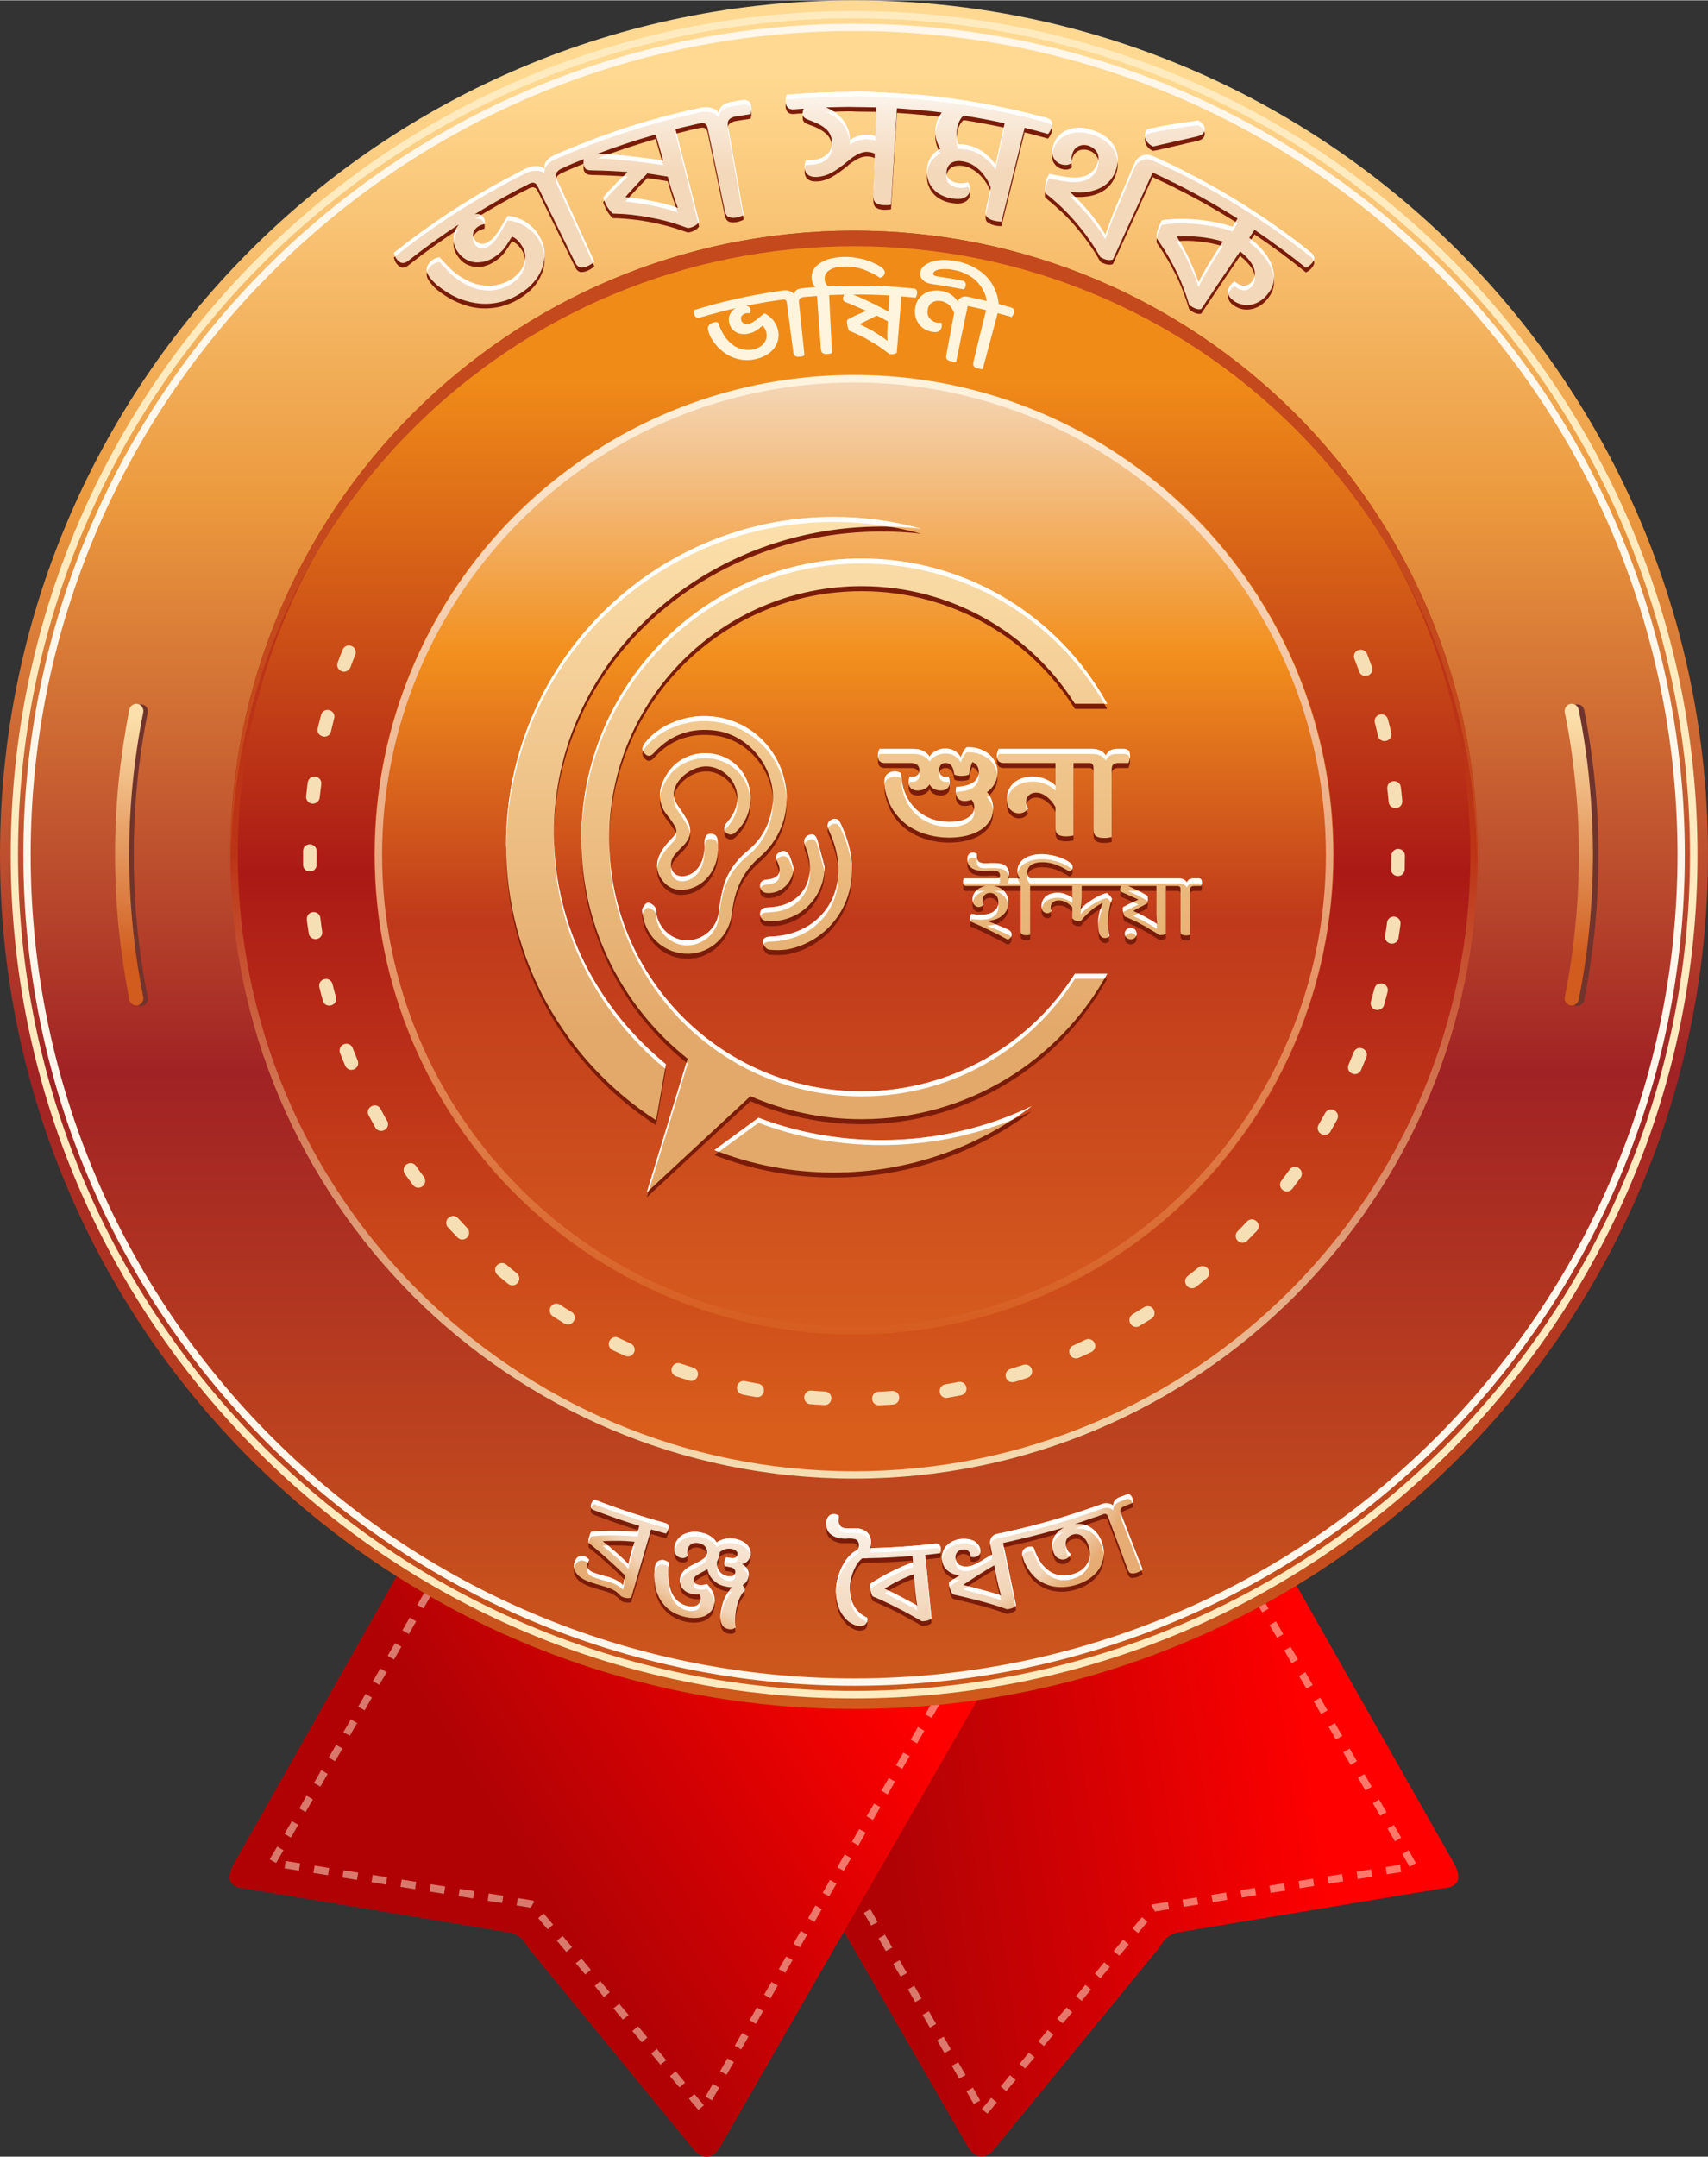 <?xml version="1.0" encoding="UTF-8"?>
<!DOCTYPE svg PUBLIC "-//W3C//DTD SVG 1.1//EN" "http://www.w3.org/Graphics/SVG/1.1/DTD/svg11.dtd">
<!-- Creator: CorelDRAW X7 -->
<svg xmlns="http://www.w3.org/2000/svg" xml:space="preserve" width="484px" height="611px" version="1.1" style="shape-rendering:geometricPrecision; text-rendering:geometricPrecision; image-rendering:optimizeQuality; fill-rule:evenodd; clip-rule:evenodd"
viewBox="0 0 9575 12084"
 xmlns:xlink="http://www.w3.org/1999/xlink">
 <rect x="0" y="0" width="9575" height="12084" fill="#333333" stroke="none"/>
 <defs>
  <style type="text/css">
   <![CDATA[
    .fil3 {fill:none}
    .fil5 {fill:#70342D}
    .fil16 {fill:#7A1C09}
    .fil14 {fill:#C4491C}
    .fil23 {fill:white}
    .fil21 {fill:#FFF5DF;fill-rule:nonzero}
    .fil19 {fill:#7A1C09;fill-rule:nonzero}
    .fil11 {fill:#F6DFB4;fill-rule:nonzero}
    .fil6 {fill:#FFEBBF;fill-rule:nonzero}
    .fil7 {fill:#FFF7EB;fill-rule:nonzero}
    .fil18 {fill:white;fill-rule:nonzero}
    .fil1 {fill:#FFF0D4;fill-rule:nonzero;fill-opacity:0.502}
    .fil13 {fill:url(#id0)}
    .fil10 {fill:url(#id1)}
    .fil4 {fill:url(#id2)}
    .fil12 {fill:url(#id3)}
    .fil9 {fill:url(#id4)}
    .fil8 {fill:url(#id5)}
    .fil0 {fill:url(#id6)}
    .fil2 {fill:url(#id7)}
    .fil15 {fill:url(#id8)}
    .fil22 {fill:url(#id9)}
    .fil20 {fill:url(#id10);fill-rule:nonzero}
    .fil17 {fill:url(#id11);fill-rule:nonzero}
   ]]>
  </style>
  <linearGradient id="id0" gradientUnits="userSpaceOnUse" x1="4787.75" y1="2098.23" x2="4787.75" y2="7751.59">
   <stop offset="0" style="stop-opacity:1; stop-color:#F4D8BA"/>
   <stop offset="0.278" style="stop-opacity:1; stop-color:#F28F1D"/>
   <stop offset="0.541" style="stop-opacity:1; stop-color:#BF391B"/>
   <stop offset="1" style="stop-opacity:1; stop-color:#D9601F"/>
  </linearGradient>
  <linearGradient id="id1" gradientUnits="userSpaceOnUse" x1="4787.66" y1="2119.2" x2="4787.75" y2="8000.71">
   <stop offset="0" style="stop-opacity:1; stop-color:#F08B18"/>
   <stop offset="0.471" style="stop-opacity:1; stop-color:#AB1916"/>
   <stop offset="1" style="stop-opacity:1; stop-color:#D95E1C"/>
  </linearGradient>
  <linearGradient id="id2" gradientUnits="userSpaceOnUse" x1="4805.57" y1="424.21" x2="4805.57" y2="9554.04">
   <stop offset="0" style="stop-opacity:1; stop-color:#FFD991"/>
   <stop offset="0.259" style="stop-opacity:1; stop-color:#EC9A3E"/>
   <stop offset="0.612" style="stop-opacity:1; stop-color:#A12224"/>
   <stop offset="1" style="stop-opacity:1; stop-color:#CF5A1B"/>
  </linearGradient>
  <linearGradient id="id3" gradientUnits="userSpaceOnUse" x1="4786.47" y1="8304.46" x2="4786.56" y2="4787.66">
   <stop offset="0" style="stop-opacity:1; stop-color:#F6DFB4"/>
   <stop offset="1" style="stop-opacity:1; stop-color:#BC3416"/>
  </linearGradient>
  <linearGradient id="id4" gradientUnits="userSpaceOnUse" x1="8924.1" y1="4009.32" x2="8928.82" y2="5373.27">
   <stop offset="0" style="stop-opacity:1; stop-color:#FCE0AB"/>
   <stop offset="1" style="stop-opacity:1; stop-color:#D15C1E"/>
  </linearGradient>
  <linearGradient id="id5" gradientUnits="userSpaceOnUse" xlink:href="#id4" x1="797.671" y1="4009.32" x2="802.388" y2="5373.27">
  </linearGradient>
  <linearGradient id="id6" gradientUnits="userSpaceOnUse" x1="7235.93" y1="8774.07" x2="4822.83" y2="9123.48">
   <stop offset="0" style="stop-opacity:1; stop-color:red"/>
   <stop offset="1" style="stop-opacity:1; stop-color:#B00205"/>
  </linearGradient>
  <linearGradient id="id7" gradientUnits="userSpaceOnUse" x1="2405.76" y1="9569.62" x2="4350.28" y2="8330.36">
   <stop offset="0" style="stop-opacity:1; stop-color:#B00205"/>
   <stop offset="1" style="stop-opacity:1; stop-color:red"/>
  </linearGradient>
  <linearGradient id="id8" gradientUnits="userSpaceOnUse" x1="5069.59" y1="2119.09" x2="5069.69" y2="7519.71">
   <stop offset="0" style="stop-opacity:1; stop-color:#FFF4DF"/>
   <stop offset="1" style="stop-opacity:1; stop-color:#D65B1E"/>
  </linearGradient>
  <radialGradient id="id9" gradientUnits="userSpaceOnUse" gradientTransform="matrix(3.4938E-005 0.639 -0.997 0.005 12969 5169)" cx="4747.91" cy="8243.25" r="1594.55" fx="4747.91" fy="8243.25">
   <stop offset="0" style="stop-opacity:1; stop-color:#FEFEFE"/>
   <stop offset="0.878" style="stop-opacity:1; stop-color:#F2D5B8"/>
   <stop offset="1" style="stop-opacity:1; stop-color:#E6AC73"/>
  </radialGradient>
  <linearGradient id="id10" gradientUnits="userSpaceOnUse" x1="4545.03" y1="965.799" x2="4545.03" y2="395.274">
   <stop offset="0" style="stop-opacity:1; stop-color:#F4D8BA"/>
   <stop offset="0.561" style="stop-opacity:1; stop-color:#F9EBDC"/>
   <stop offset="1" style="stop-opacity:1; stop-color:white"/>
  </linearGradient>
  <linearGradient id="id11" gradientUnits="userSpaceOnUse" x1="3570.85" y1="5756.66" x2="3571.08" y2="2908.28">
   <stop offset="0" style="stop-opacity:1; stop-color:#E3A96A"/>
   <stop offset="1" style="stop-opacity:1; stop-color:#FCE0AB"/>
  </linearGradient>
 </defs>
 <g id="Layer_x0020_1">
  <g id="_600926736">
   <g>
    <g>
     <path class="fil0" d="M4728 9283l-456 94 -126 25 -85 18 -76 15 -37 8 -10 2 36 63 757 1315 694 1205c39,60 84,75 139,25l937 -1143c25,-47 62,-81 128,-87l1453 -242c95,-6 117,-54 67,-144l-880 -1552 -30 -52 -4 -8 -16 -28 -12 -21 -16 3 -125 25 -67 14 -43 9 -2228 456z"/>
     <path class="fil1" d="M6993 8891l36 -21 -41 -71 -36 21 41 71zm-2853 520l-36 21 41 71 36 -20 -41 -72zm82 143l-36 21 41 71 36 -20 -41 -72zm82 143l-36 21 41 71 36 -20 -41 -72zm82 143l-35 21 41 71 35 -20 -41 -72zm82 143l-35 20 41 72 35 -21 -41 -71zm83 143l-36 20 41 72 36 -21 -41 -71zm82 143l-36 20 41 72 36 -21 -41 -71zm82 143l-36 20 41 72 36 -21 -41 -71zm82 142l-36 21 41 71 36 -20 -41 -72zm82 143l-36 21 41 71 36 -20 -41 -72zm82 143l-36 21 41 71 36 -20 -41 -72zm82 143l-36 21 42 71 35 -20 -41 -72zm82 143l-35 21 41 71 35 -21 -41 -71zm82 143l-35 20 41 72 35 -21 -41 -71zm83 143l-36 20 41 72 36 -21 -41 -71zm82 143l-36 20 41 72 36 -21 -41 -71zm82 142l-36 21 41 71 36 -20 -41 -72zm50 120l32 26 52 -63 -31 -26 -53 63zm106 -126l31 26 53 -63 -32 -27 -52 64zm105 -127l32 26 53 -63 -32 -26 -53 63zm106 -126l31 26 53 -63 -31 -27 -53 64zm105 -127l32 26 53 -63 -32 -26 -53 63zm106 -126l32 26 52 -63 -31 -27 -53 64zm106 -127l31 26 53 -63 -32 -26 -52 63zm105 -126l32 26 53 -63 -32 -27 -53 64zm106 -127l31 26 53 -63 -31 -26 -53 63zm105 -126l6 5 15 26 79 -13 -7 -40 -86 13 -7 9zm175 -35l6 40 82 -13 -7 -40 -81 13zm162 -27l7 41 81 -13 -6 -41 -82 13zm163 -26l7 41 81 -13 -7 -41 -81 13zm163 -26l6 41 82 -13 -7 -41 -81 13zm163 -26l6 41 81 -13 -6 -41 -81 13zm162 -26l7 41 81 -13 -6 -41 -82 13zm163 -26l6 41 82 -13 -7 -41 -81 13zm163 -26l6 41 81 -13 -6 -41 -81 13zm134 -2l36 -20 -41 -72 -36 21 41 71zm-82 -142l35 -21 -41 -71 -36 20 42 72zm-83 -143l36 -20 -42 -72 -35 21 41 71zm-83 -142l36 -21 -41 -71 -36 20 41 72zm-82 -143l35 -21 -41 -71 -36 21 42 71zm-83 -143l36 -20 -42 -72 -35 21 41 71zm-83 -142l36 -21 -41 -71 -36 21 41 71zm-82 -143l35 -20 -41 -72 -36 21 42 71zm-83 -142l36 -21 -42 -71 -35 20 41 72zm-82 -143l35 -20 -41 -72 -36 21 42 71zm-83 -142l36 -21 -42 -71 -35 20 41 72z"/>
     <path class="fil2" d="M2254 8777c-314,553 -627,1107 -941,1661 -51,90 -29,138 67,144 484,81 968,161 1452,242 66,6 104,40 128,88 313,381 625,762 938,1143 54,49 100,35 139,-26 495,-861 991,-1722 1487,-2583 -1090,-223 -2180,-446 -3270,-669z"/>
     <path class="fil1" d="M2457 8870l-36 -21 41 -71 36 21 -41 71zm2853 520l36 21 -41 71 -36 -20 41 -72zm-82 143l36 21 -41 71 -36 -20 41 -72zm-82 143l36 21 -41 71 -36 -21 41 -71zm-82 143l35 20 -41 72 -35 -21 41 -71zm-82 143l35 20 -41 72 -35 -21 41 -71zm-82 143l35 20 -41 72 -36 -21 42 -71zm-83 143l36 20 -41 72 -36 -21 41 -71zm-82 142l36 21 -41 71 -36 -20 41 -72zm-82 143l36 21 -41 71 -36 -20 41 -72zm-82 143l36 21 -41 71 -36 -20 41 -72zm-82 143l36 21 -41 71 -36 -20 41 -72zm-82 143l36 20 -41 72 -36 -21 41 -71zm-82 143l35 20 -41 72 -35 -21 41 -71zm-82 143l35 20 -41 72 -35 -21 41 -71zm-83 143l36 20 -41 72 -36 -21 41 -71zm-82 142l36 21 -41 71 -36 -20 41 -72zm-82 143l36 21 -41 71 -36 -20 41 -72zm-50 120l-31 26 -53 -63 31 -26 53 63zm-105 -127l-32 27 -53 -63 32 -27 53 63zm-106 -126l-32 26 -52 -63 31 -26 53 63zm-106 -127l-31 27 -53 -63 32 -27 52 63zm-105 -126l-32 26 -53 -63 32 -26 53 63zm-106 -127l-32 27 -52 -63 31 -27 53 63zm-106 -126l-31 26 -53 -63 32 -26 52 63zm-105 -127l-32 27 -53 -63 32 -27 53 63zm-106 -126l-31 26 -53 -63 31 -26 53 63zm-105 -127l-6 6 -15 26 -79 -13 7 -41 86 14 7 8zm-175 -35l-6 41 -81 -13 6 -41 81 13zm-162 -26l-7 41 -81 -13 6 -41 82 13zm-163 -26l-7 41 -81 -13 7 -41 81 13zm-163 -26l-6 41 -82 -13 7 -41 81 13zm-163 -26l-6 41 -81 -13 6 -41 81 13zm-162 -26l-7 41 -81 -13 6 -41 82 13zm-163 -26l-6 41 -82 -13 7 -41 81 13zm-163 -26l-6 41 -81 -13 6 -41 81 13zm-134 -2l-36 -20 42 -72 35 21 -41 71zm83 -142l-36 -21 41 -71 36 20 -41 72zm82 -143l-35 -21 41 -71 35 21 -41 71zm83 -143l-36 -20 41 -72 36 21 -41 71zm82 -142l-35 -21 41 -71 36 21 -42 71zm83 -143l-36 -20 42 -72 35 21 -41 71zm83 -142l-36 -21 41 -71 36 20 -41 72zm82 -143l-35 -21 41 -71 36 21 -42 71zm83 -142l-36 -21 42 -71 35 20 -41 72zm83 -143l-36 -21 41 -71 36 21 -41 71zm82 -143l-35 -20 41 -71 35 20 -41 71z"/>
    </g>
    <g>
     <circle class="fil3" cx="4788" cy="4751" r="4751"/>
     <path class="fil4" d="M4788 0c2644,0 4787,2143 4787,4788 0,2644 -2143,4787 -4787,4787 -2645,0 -4788,-2143 -4788,-4787 0,-2645 2143,-4788 4788,-4788zm0 1306c1923,0 3482,1559 3482,3482 0,1923 -1559,3482 -3482,3482 -1923,0 -3482,-1559 -3482,-3482 0,-1923 1559,-3482 3482,-3482z"/>
     <path class="fil5" d="M828 5588c-26,-131 -46,-264 -59,-397 -13,-133 -19,-267 -19,-401 0,-134 6,-268 19,-401 13,-133 33,-266 59,-397 5,-21 -9,-42 -31,-46 -21,-5 -42,9 -46,31 -27,133 -47,268 -60,404 -14,136 -20,273 -20,409 0,137 6,273 20,409 13,136 33,271 60,404 4,22 25,36 46,32 22,-5 36,-26 31,-47z"/>
     <path class="fil6" d="M4788 60c1305,0 2487,529 3343,1385 855,855 1385,2037 1385,3343 0,1305 -530,2487 -1385,3343 -856,855 -2038,1385 -3343,1385 -1306,0 -2488,-530 -3343,-1385 -856,-856 -1385,-2038 -1385,-3343 0,-1306 529,-2488 1385,-3343 855,-856 2037,-1385 3343,-1385zm3314 1414c-848,-848 -2020,-1373 -3314,-1373 -1295,0 -2466,525 -3314,1373 -848,848 -1373,2019 -1373,3314 0,1294 525,2465 1373,3314 848,848 2019,1372 3314,1372 1294,0 2466,-524 3314,-1372 848,-849 1372,-2020 1372,-3314 0,-1295 -524,-2466 -1372,-3314z"/>
     <path class="fil7" d="M4788 131c1286,0 2450,521 3293,1364 842,842 1364,2007 1364,3293 0,1286 -522,2450 -1364,3293 -843,842 -2007,1364 -3293,1364 -1286,0 -2451,-522 -3293,-1364 -843,-843 -1364,-2007 -1364,-3293 0,-1286 521,-2451 1364,-3293 842,-843 2007,-1364 3293,-1364zm3264 1393c-836,-836 -1990,-1352 -3264,-1352 -1275,0 -2429,516 -3264,1352 -836,835 -1352,1989 -1352,3264 0,1274 516,2428 1352,3264 835,835 1989,1352 3264,1352 1274,0 2428,-517 3264,-1352 835,-836 1352,-1990 1352,-3264 0,-1275 -517,-2429 -1352,-3264z"/>
     <path class="fil5" d="M8803 3992c26,131 46,264 59,397 13,133 19,267 19,401 0,134 -6,268 -19,401 -13,134 -33,266 -59,397 -4,21 10,42 31,47 22,4 42,-10 47,-31 26,-134 46,-269 60,-405 13,-136 20,-272 20,-409 0,-136 -7,-273 -20,-409 -14,-136 -34,-271 -60,-404 -5,-22 -25,-36 -47,-31 -21,4 -35,25 -31,46z"/>
     <path class="fil8" d="M803 5586c-26,-132 -46,-264 -59,-397 -13,-133 -20,-267 -20,-401 0,-134 7,-268 20,-402 13,-133 33,-265 59,-396 4,-22 -10,-43 -31,-47 -22,-4 -42,10 -47,31 -26,134 -46,269 -60,405 -13,136 -20,272 -20,409 0,136 7,273 20,409 14,135 34,270 60,404 5,21 25,35 47,31 21,-4 35,-25 31,-46z"/>
     <path class="fil9" d="M8772 3990c27,131 46,263 59,396 14,134 20,268 20,402 0,134 -6,268 -20,401 -13,133 -32,265 -59,397 -4,21 10,42 31,46 22,4 43,-10 47,-31 27,-134 47,-269 60,-404 13,-136 20,-273 20,-409 0,-137 -7,-273 -20,-409 -13,-136 -33,-271 -60,-405 -4,-21 -25,-35 -47,-31 -21,4 -35,25 -31,47z"/>
     <circle class="fil10" cx="4788" cy="4788" r="3485"/>
     <path class="fil11" d="M7664 3663c-15,-38 -74,-29 -74,14 0,5 1,9 3,14 9,23 18,47 26,70 17,45 84,25 73,-22l-1 -4c-9,-24 -18,-48 -27,-72zm-5672 4c6,-17 1,-34 -14,-45 -21,-14 -47,-6 -57,17 -10,24 -19,48 -28,72 -15,39 37,72 66,36 2,-3 4,-6 6,-10 8,-23 17,-46 27,-70zm-119 357c12,-40 -45,-68 -69,-29 -2,4 -3,6 -4,10 -7,25 -13,50 -19,75 -10,46 58,67 74,19 6,-25 12,-50 18,-75zm-72 369c6,-46 -62,-62 -75,-14l-1 4c-3,26 -6,51 -9,77 -1,14 5,27 16,35 23,17 57,1 60,-27 3,-25 6,-50 9,-75zm-26 375c0,-40 -55,-54 -73,-16 -2,6 -3,10 -3,15 0,26 0,52 0,78 2,48 72,50 76,1 1,-26 0,-52 0,-78zm21 375c-6,-47 -76,-44 -76,6 2,26 7,54 11,80 1,8 5,17 12,22 27,24 68,2 63,-33 -4,-25 -7,-50 -10,-75zm68 370c-13,-48 -83,-32 -74,17 6,25 13,51 20,76 11,43 77,34 74,-13 0,-3 0,-5 -1,-8 -7,-24 -13,-48 -19,-72zm113 358c-14,-37 -71,-29 -73,13 0,5 0,10 2,15 10,24 19,48 29,71 8,18 27,28 45,22 22,-6 34,-30 25,-51 -9,-23 -19,-47 -28,-70zm157 342c-22,-41 -84,-14 -70,30 1,2 2,4 3,6 12,23 25,45 37,68 20,35 77,18 71,-26 -1,-5 -2,-8 -5,-12 -12,-19 -25,-46 -36,-66zm198 319c-23,-33 -78,-10 -68,32 1,5 3,8 6,13 15,21 30,41 45,62 28,36 84,2 65,-39 -1,-2 -2,-5 -4,-7 -15,-20 -30,-40 -44,-61zm236 293c-30,-32 -82,3 -62,44 2,3 4,5 6,8 17,18 35,37 53,56 32,32 84,-8 58,-49 -1,-1 -2,-3 -4,-4 -17,-18 -34,-37 -51,-55zm271 260c-25,-22 -66,-1 -63,32 1,11 6,20 14,27 19,16 39,33 59,49 18,14 44,10 56,-10 11,-16 7,-38 -8,-50 -20,-16 -39,-31 -58,-48zm301 225c-16,-11 -37,-8 -49,7 -15,17 -11,45 8,57 21,14 43,27 65,41 35,22 77,-22 49,-58 -3,-3 -6,-5 -9,-7 -22,-13 -43,-26 -64,-40zm327 185c-40,-19 -75,35 -40,64 2,2 5,3 7,5 23,11 47,22 70,32 43,19 75,-39 37,-66 -1,-1 -3,-2 -6,-3 -22,-10 -45,-21 -68,-32zm348 144c-44,-15 -71,46 -31,69 2,1 4,2 6,3 25,8 49,16 74,24 42,13 70,-47 29,-70 -2,-1 -4,-2 -7,-3 -24,-8 -47,-15 -71,-23zm362 99c-39,-9 -65,45 -27,70 4,2 7,3 12,5 25,5 50,10 76,14 44,8 64,-55 20,-73 -2,-1 -5,-1 -7,-2 -24,-4 -49,-9 -74,-14zm372 53c-43,-4 -58,60 -14,75 3,0 6,1 8,1 26,2 52,4 78,5 42,2 56,-57 15,-74 -4,-1 -8,-2 -12,-2 -25,-1 -50,-3 -75,-5zm376 6c-42,2 -50,63 -8,75 4,1 7,1 12,1 26,-1 51,-2 77,-4 46,-4 48,-72 -1,-76 -1,0 -3,0 -5,0 -25,2 -50,3 -75,4zm374 -41c-44,8 -41,74 6,76 2,0 5,0 7,-1 25,-4 51,-9 76,-14 48,-11 35,-81 -14,-75 -25,5 -50,10 -75,14zm366 -87c-46,15 -30,83 18,74 26,-6 53,-16 77,-24 39,-13 33,-72 -11,-74 -5,0 -8,0 -13,2 -24,7 -48,15 -71,22zm352 -131c-39,16 -25,77 20,72 4,0 7,-1 11,-3 23,-10 47,-21 70,-32 8,-4 15,-11 19,-20 13,-33 -21,-64 -52,-49 -23,11 -45,21 -68,32zm333 -175c-39,25 -11,83 32,69 3,-1 5,-2 7,-4 22,-13 44,-26 66,-40 34,-22 15,-76 -27,-70 -5,1 -10,3 -15,6 -21,13 -42,26 -63,39zm308 -214c-32,26 -5,80 38,66 4,-2 6,-4 10,-6 20,-16 40,-32 60,-49 11,-10 16,-25 12,-39 -8,-27 -40,-37 -61,-19 -20,16 -39,32 -59,47zm280 -251c-30,30 7,82 47,59 3,-2 5,-3 7,-6 18,-18 36,-37 54,-55 31,-35 -14,-84 -51,-57 -2,2 -3,3 -5,5 -17,18 -34,36 -52,54zm246 -284c-25,32 13,78 51,55 4,-3 7,-6 10,-9 15,-21 31,-41 46,-62 26,-39 -24,-81 -58,-50 -2,2 -3,4 -4,5 -15,21 -30,41 -45,61zm208 -313c-23,42 36,80 65,41 13,-22 26,-47 39,-70 21,-39 -32,-78 -63,-43 -1,2 -3,4 -4,6 -12,22 -24,44 -37,66zm168 -336c-17,39 36,73 65,38 2,-3 4,-5 5,-9 10,-23 20,-47 30,-71 16,-42 -41,-72 -67,-36 -2,3 -3,5 -4,8 -10,22 -19,47 -29,70zm125 -355c-4,17 2,34 17,43 21,13 50,2 57,-22 7,-25 13,-50 20,-75 10,-37 -39,-65 -67,-33 -3,5 -5,9 -7,15 -6,24 -13,48 -20,72zm80 -367c-5,41 47,60 70,26 3,-4 5,-9 5,-15 4,-25 8,-51 11,-76 6,-43 -54,-61 -73,-20 -1,4 -2,7 -2,10 -4,25 -7,50 -11,75zm34 -374c-2,40 54,54 72,17 3,-6 4,-10 4,-16 0,-25 1,-51 1,-77 0,-39 -53,-53 -72,-16 -3,5 -4,10 -4,16 0,25 -1,50 -1,76zm-14 -376c4,42 68,47 76,2 0,-3 0,-6 0,-10 -2,-25 -5,-51 -8,-76 -6,-46 -74,-44 -76,4 0,2 0,3 0,5 3,25 6,50 8,75zm-60 -371c10,45 79,36 75,-13l-1 -4c-5,-25 -11,-50 -18,-75 -12,-47 -83,-32 -74,17 6,25 13,50 18,75z"/>
     <path class="fil12" d="M4788 1291c965,0 1839,392 2472,1024 633,633 1024,1507 1024,2473 0,965 -391,1839 -1024,2472 -633,633 -1507,1024 -2472,1024 -966,0 -1840,-391 -2473,-1024 -632,-633 -1024,-1507 -1024,-2472 0,-966 392,-1840 1024,-2473 633,-632 1507,-1024 2473,-1024zm0 42c1908,0 3455,1546 3455,3455 0,1908 -1547,3455 -3455,3455 -1908,0 -3455,-1547 -3455,-3455 0,-1909 1547,-3455 3455,-3455z"/>
     <circle class="fil13" cx="4788" cy="4788" r="2689"/>
     <path class="fil14" d="M4788 1291c1929,0 3494,1561 3494,3486 0,14 -1,29 -1,43 -23,-1905 -1578,-3442 -3493,-3442 -1916,0 -3471,1537 -3494,3442 0,-14 0,-29 0,-43 0,-1925 1564,-3486 3494,-3486z"/>
    </g>
   </g>
   <path class="fil15" d="M4788 2101c741,0 1413,301 1899,787 486,486 787,1158 787,1900 0,741 -301,1413 -787,1899 -486,486 -1158,787 -1899,787 -742,0 -1414,-301 -1900,-787 -486,-486 -787,-1158 -787,-1899 0,-742 301,-1414 787,-1900 486,-486 1158,-787 1900,-787zm0 41c1461,0 2645,1185 2645,2646 0,1461 -1184,2645 -2645,2645 -1461,0 -2646,-1184 -2646,-2645 0,-1461 1185,-2646 2646,-2646z"/>
  </g>
  <path class="fil3" d="M4788 1872c1610,0 2915,1306 2915,2916 0,1610 -1305,2915 -2915,2915 -1610,0 -2915,-1305 -2915,-2915 0,-1610 1305,-2916 2915,-2916z"/>
  <g id="_600901656">
   <path class="fil16" d="M3951 4039c193,2 359,117 428,297 67,176 25,368 -121,494 -99,85 -141,190 -155,315 -14,126 -121,224 -242,226 -129,3 -238,-89 -258,-218 -2,-12 -6,-26 -1,-36 6,-13 20,-32 30,-32 14,0 32,13 41,26 8,11 5,29 8,43 18,84 95,146 178,142 89,-5 161,-72 171,-160 4,-37 10,-73 18,-109 19,-97 71,-174 147,-236 75,-62 118,-142 134,-239 33,-198 -115,-403 -314,-431 -135,-18 -250,18 -344,119 -16,18 -33,33 -55,11 -21,-20 -17,-40 0,-62 72,-92 203,-151 335,-150zm2603 910l30 0 25 0c11,0 20,2 27,6 8,4 14,9 17,17 3,-8 8,-14 14,-18 6,-3 14,-5 22,-5l30 0c6,0 10,1 14,5 3,3 5,8 5,16 0,4 0,7 -1,11 -1,4 -2,7 -3,10l-40 0c-7,0 -13,2 -17,5 -4,3 -6,10 -6,19l0 250c-2,1 -5,1 -9,2 -4,1 -9,1 -14,1 -9,0 -16,-2 -22,-5 -5,-3 -8,-10 -8,-20l0 -235c0,-12 -6,-17 -16,-17l-3 0 -30 0 -33 0 0 266c-3,3 -7,5 -12,7 -5,2 -11,2 -18,2 -3,0 -5,0 -8,-1 -17,-11 -33,-21 -49,-30 -15,-10 -31,-19 -47,-27 -15,-9 -31,-17 -47,-24 -16,-8 -33,-15 -50,-22 -3,-5 -6,-12 -7,-19 -2,-7 -3,-14 -3,-22 0,-2 0,-4 0,-5 0,-2 0,-4 1,-6 5,-3 11,-6 19,-10 7,-4 15,-8 24,-12 8,-4 16,-8 24,-12 8,-3 14,-6 19,-9l-87 -39c-6,-2 -10,-4 -12,-7 -3,-2 -4,-6 -4,-11 0,-4 1,-7 2,-10 2,-4 3,-7 5,-9l-9 0 -13 0 -200 0 0 57c0,6 0,12 -1,20 0,7 -1,14 -1,21 -1,7 -2,13 -3,19 -1,6 -1,11 -2,14 9,-10 19,-19 31,-29 12,-9 24,-18 37,-26 13,-9 26,-16 39,-22 14,-6 27,-11 40,-14 6,3 11,8 17,14 6,6 10,13 13,19 -3,8 -6,16 -8,25 -3,9 -5,19 -7,30 -2,11 -4,23 -6,37 -1,14 -2,29 -2,46 0,13 1,26 2,38 2,11 4,22 6,32 -3,3 -6,6 -10,8 -4,2 -8,3 -14,3 -5,0 -11,-1 -15,-4 -5,-2 -9,-7 -13,-12 -4,-6 -6,-14 -8,-24 -2,-10 -3,-22 -3,-37 0,-13 0,-26 2,-38 2,-13 4,-24 7,-34 3,-11 6,-20 9,-28 3,-8 6,-15 8,-20 -11,5 -22,11 -33,18 -11,7 -22,15 -32,24 -11,9 -21,19 -31,29 -10,10 -19,20 -27,30 -4,1 -7,1 -11,1 -8,0 -15,-1 -22,-4 -7,-4 -12,-8 -15,-13l0 -61c-4,-5 -9,-10 -15,-14 -5,-5 -11,-9 -17,-12 -7,-4 -14,-7 -21,-9 -8,-2 -15,-3 -22,-3 -15,0 -26,4 -34,11 -8,7 -12,17 -12,29 0,3 0,6 1,9 1,3 2,6 3,9 -1,3 -4,7 -8,10 -4,2 -9,4 -15,4 -9,0 -16,-4 -23,-10 -6,-7 -9,-17 -9,-30 0,-12 2,-23 7,-32 5,-10 11,-18 19,-24 8,-6 18,-11 29,-14 11,-3 22,-5 34,-5 18,0 34,3 47,9 14,5 26,12 36,20l0 -67 -174 0 -14 0 -48 0 0 273c-2,1 -5,1 -9,2 -4,1 -9,1 -14,1 -9,0 -16,-2 -22,-5 -6,-3 -8,-10 -8,-20l0 -251 -21 0 -16 0 -116 0c12,1 22,5 33,9 10,5 18,12 26,20 8,7 14,17 18,27 4,11 6,23 6,36 0,17 -3,32 -9,44 -7,13 -16,23 -27,32 -11,9 -23,15 -38,20 -14,4 -30,7 -46,7 24,10 46,18 67,27 21,9 37,16 48,21 8,3 14,7 18,12 4,4 6,9 6,16 0,7 -2,13 -6,19 -4,5 -9,9 -15,11 -20,-11 -39,-21 -56,-29 -17,-9 -33,-17 -49,-25 -15,-8 -32,-15 -48,-23 -17,-8 -36,-16 -57,-25 -2,-4 -3,-10 -3,-16 0,-5 1,-10 3,-15 2,-5 4,-8 6,-11 8,2 17,2 27,3 10,1 19,1 27,1 31,0 55,-6 72,-19 17,-13 25,-30 25,-51 0,-16 -4,-29 -13,-38 -9,-9 -20,-14 -33,-14 -13,0 -23,4 -31,12 -8,8 -12,18 -12,32 0,4 0,8 1,12 1,4 2,7 4,10 -6,8 -15,13 -27,13 -9,0 -16,-4 -23,-11 -7,-6 -11,-17 -11,-31 0,-10 2,-20 6,-28 4,-9 9,-16 16,-23 7,-7 15,-12 24,-16 9,-5 19,-8 30,-9l-110 0c-13,0 -19,-7 -19,-22 0,-4 0,-7 1,-11 1,-3 2,-7 3,-9l198 0c2,-3 3,-6 4,-8 1,-3 1,-6 1,-10 0,-8 -3,-14 -9,-19 -6,-5 -16,-7 -30,-7 -6,0 -11,0 -15,0 -4,0 -8,0 -12,0 -4,1 -9,1 -14,1 -5,0 -11,0 -18,0 -27,0 -48,-6 -63,-17 -15,-12 -22,-27 -22,-46 0,-12 2,-22 8,-29 6,-6 13,-10 23,-10 5,0 10,1 14,3 3,1 6,3 9,5 -1,2 -1,4 -1,7 0,2 0,5 0,9 0,24 14,36 44,36 10,0 19,0 29,-1 9,0 19,0 30,0 25,0 44,5 57,15 14,11 20,25 20,43 0,6 0,11 -2,15 -1,5 -3,9 -5,13l22 0 15 0 32 0c-4,-5 -8,-11 -10,-18 -3,-7 -4,-15 -4,-24 0,-14 3,-27 10,-39 6,-11 15,-21 27,-29 12,-8 26,-15 43,-19 17,-5 35,-7 56,-7 18,0 36,2 52,5 16,3 30,7 43,11 13,4 24,9 34,14 9,4 16,8 21,12 9,6 16,11 19,16 3,5 4,9 4,14 0,7 -2,12 -6,16 -3,4 -8,7 -13,9 -20,-14 -43,-26 -69,-36 -26,-11 -54,-16 -84,-16 -25,0 -45,5 -60,15 -14,10 -22,24 -22,41 0,8 1,15 4,21 3,6 6,10 10,14l35 0 15 0 426 0 13 0 292 0zm-962 -595c0,25 -6,47 -17,65 -11,19 -25,35 -42,46 23,26 34,56 34,91 0,26 -6,50 -18,70 -13,20 -30,37 -52,51 -22,14 -48,25 -78,32 -30,7 -62,11 -96,11 -43,0 -83,-5 -121,-16 -39,-10 -73,-26 -104,-46 -31,-20 -57,-46 -80,-76 -22,-30 -39,-65 -50,-105 -3,-11 -6,-22 -8,-34 -1,-12 -2,-23 -2,-33 0,-22 5,-37 17,-47 11,-9 25,-14 42,-14 7,0 13,1 19,3 7,2 11,4 15,7l2 20c3,38 11,72 26,103 14,31 33,57 57,80 23,22 51,39 83,52 32,12 67,18 105,18 43,0 77,-8 101,-23 25,-15 37,-35 37,-60 0,-15 -5,-29 -15,-41 -6,2 -12,4 -19,5 -7,1 -14,2 -21,2 -14,0 -25,-4 -34,-12 -10,-8 -15,-24 -15,-46 0,-3 1,-6 1,-10 1,-3 1,-7 2,-11l23 -2c34,-4 60,-12 77,-27 17,-14 26,-33 26,-56 0,-12 -3,-24 -9,-33 -6,-10 -15,-17 -27,-21 -4,9 -8,20 -11,31 -3,12 -6,25 -8,39 -6,2 -12,4 -19,5 -7,1 -16,2 -27,2 -7,0 -14,-1 -21,-2 -6,-2 -11,-3 -15,-5l-4 -20c-2,-13 -7,-24 -15,-33 -7,-8 -17,-12 -30,-12 -12,0 -21,4 -27,11 -6,8 -9,17 -9,27 0,25 13,39 38,40 3,0 6,0 8,-1 3,0 5,0 8,0 1,4 2,9 3,14 1,5 2,12 2,19 0,13 -4,24 -13,32 -8,8 -21,12 -37,12 -29,0 -50,-11 -63,-34 -7,11 -17,20 -28,26 -12,5 -25,8 -38,8 -17,0 -30,-4 -39,-13 -8,-9 -12,-19 -12,-31 0,-8 1,-14 2,-20 1,-5 2,-10 4,-14 3,1 6,1 8,1 2,1 5,1 8,1 11,-1 20,-4 27,-10 8,-6 11,-15 11,-29 0,-12 -4,-22 -13,-29 -9,-7 -19,-10 -31,-10l-153 0c-11,0 -19,-4 -26,-10 -6,-6 -9,-17 -9,-31 0,-8 1,-15 2,-21 2,-7 4,-12 7,-17l190 0c21,0 39,4 54,11 15,8 27,18 36,32 9,-14 21,-24 36,-32 16,-9 33,-13 52,-13 23,0 41,5 56,15 14,10 24,21 31,34 4,-11 9,-22 15,-32 5,-10 11,-18 18,-24l14 0c24,0 45,4 65,12 19,7 36,17 50,30 14,13 25,27 32,45 8,17 12,35 12,53zm426 -52l0 406c-3,1 -8,2 -16,3 -8,1 -17,2 -26,2 -18,0 -32,-3 -43,-9 -11,-7 -16,-20 -16,-40l0 -115c-13,-24 -30,-44 -49,-58 -19,-15 -39,-23 -60,-23 -16,0 -30,5 -40,15 -10,9 -16,21 -16,34 0,9 1,16 3,22 2,5 5,12 8,19 -5,7 -12,13 -20,18 -8,5 -18,8 -31,8 -18,0 -34,-7 -47,-20 -14,-13 -20,-34 -20,-61 0,-20 3,-38 11,-53 8,-16 18,-29 31,-40 14,-10 29,-18 47,-24 17,-5 36,-8 57,-8 14,0 28,2 41,5 13,3 24,7 35,12 11,5 20,11 29,16 8,6 15,12 21,18l0 -127 -293 0c-11,0 -19,-4 -26,-10 -6,-6 -9,-17 -9,-31 0,-8 1,-15 3,-21 2,-7 4,-12 7,-17l436 0 52 0 36 0c17,0 31,3 45,9 13,6 24,16 31,28 6,-13 14,-22 24,-28 11,-6 24,-9 38,-9l39 0c11,0 19,3 26,9 6,6 9,16 9,31 0,7 -1,14 -3,21 -1,7 -4,13 -6,18l-57 0c-11,0 -20,2 -27,8 -7,5 -10,15 -10,31l0 376c-3,1 -9,2 -17,3 -8,2 -16,2 -26,2 -18,0 -32,-3 -43,-9 -11,-7 -16,-20 -16,-40l0 -346c0,-8 -2,-14 -6,-18 -4,-5 -9,-7 -16,-7l0 0 -48 0 -1 0 -41 0zm288 957c0,-10 3,-18 9,-23 7,-6 15,-9 24,-9 10,0 18,3 24,9 6,6 9,13 9,23 0,8 -3,16 -9,22 -6,6 -14,9 -24,9 -9,0 -17,-3 -24,-9 -6,-6 -9,-14 -9,-22zm126 -213c1,2 2,5 2,9 0,3 1,7 1,11 0,4 -1,8 -1,12 -1,4 -2,8 -3,11 -5,3 -12,6 -19,10 -7,4 -14,8 -21,11 -7,4 -14,8 -21,11 -7,4 -12,7 -17,10 20,9 42,20 66,33 24,13 46,26 67,40 0,-5 -1,-11 -1,-17 -1,-6 -1,-13 -1,-20 -1,-6 -1,-13 -1,-19 0,-6 0,-11 0,-16l0 -141 -159 0c7,3 15,7 25,11 10,5 20,10 30,15 11,5 21,11 30,16 10,5 17,9 23,13zm-2577 913l-229 749 581 -539c191,83 401,129 623,129 593,0 1110,-329 1377,-815l-181 0c-251,396 -693,659 -1196,659 -782,0 -1415,-633 -1415,-1415 0,-782 633,-1416 1415,-1416 503,0 946,263 1196,660l181 0c-267,-486 -784,-815 -1377,-815 -868,0 -1571,703 -1571,1571 0,499 233,944 596,1232zm1087 456c-244,0 -477,-44 -690,-125l-247 181c207,82 433,126 670,126 416,0 801,-139 1109,-372 -252,121 -538,190 -842,190zm-1209 -425c-385,-315 -628,-778 -628,-1294 0,-950 823,-1719 1837,-1719 75,0 149,4 222,12 -156,-43 -320,-66 -489,-66 -1015,0 -1838,823 -1838,1837 0,648 335,1217 841,1544l55 -314zm716 -1099c-4,78 -67,141 -142,140 -28,0 -45,-13 -46,-41 -1,-25 17,-33 42,-35 63,-6 83,-41 55,-99 -11,-24 -11,-42 14,-55 25,-14 44,-1 54,21 10,22 16,46 23,69zm174 -5c-3,177 -150,315 -323,301 -26,-2 -39,-16 -39,-40 0,-22 14,-34 38,-35 27,-2 54,-4 80,-10 127,-34 189,-154 150,-292 -4,-16 -12,-32 -17,-48 -8,-26 -3,-47 24,-57 28,-11 40,9 46,29 15,50 27,101 41,152zm153 17c0,214 -145,397 -353,442 -36,7 -76,7 -113,3 -13,-2 -31,-25 -33,-40 -3,-22 15,-32 39,-33 285,-8 449,-245 360,-521 -8,-27 -20,-53 -31,-79 -10,-24 -6,-44 17,-56 26,-13 42,1 52,25 38,82 63,167 62,259zm-827 -134c-1,-52 8,-71 37,-70 45,3 35,41 38,68 9,115 -65,221 -167,242 -54,12 -101,0 -138,-42 -37,-43 -46,-96 -22,-148 14,-32 37,-61 61,-86 41,-42 44,-51 11,-100 -8,-12 -15,-23 -24,-33 -71,-81 -50,-172 0,-245 83,-122 261,-144 374,-49 111,94 118,272 14,375 -10,10 -24,22 -36,22 -12,0 -32,-11 -35,-21 -3,-13 1,-34 11,-44 37,-41 61,-86 61,-142 -2,-87 -69,-162 -157,-174 -77,-10 -172,50 -195,124 -11,34 -4,65 17,94 19,27 38,55 54,84 26,47 21,92 -15,133 -18,19 -37,37 -53,56 -28,33 -31,76 -10,102 21,26 63,29 102,7 46,-26 73,-84 72,-153z"/>
   <path class="fil17" d="M3951 4011c193,2 359,117 428,297 67,176 25,368 -121,494 -99,85 -141,190 -155,315 -14,126 -121,224 -242,226 -129,3 -238,-89 -258,-218 -2,-12 -6,-26 -1,-36 6,-13 20,-32 30,-32 14,0 32,13 41,26 8,11 5,28 8,43 18,84 95,146 178,142 89,-5 161,-72 171,-160 4,-37 10,-73 18,-109 19,-97 71,-174 147,-236 75,-62 118,-143 134,-239 33,-198 -115,-403 -314,-431 -135,-18 -250,18 -344,119 -16,18 -33,33 -55,11 -21,-20 -17,-40 0,-62 72,-92 203,-151 335,-150zm2603 910l30 0 25 0c11,0 20,2 27,6 8,4 14,9 17,17 3,-8 8,-14 14,-18 6,-3 14,-5 22,-5l30 0c6,0 10,1 14,5 3,3 5,8 5,16 0,4 0,7 -1,11 -1,4 -2,7 -3,10l-40 0c-7,0 -13,2 -17,5 -4,3 -6,10 -6,19l0 250c-2,1 -5,1 -9,2 -4,1 -9,1 -14,1 -9,0 -16,-2 -22,-5 -5,-3 -8,-10 -8,-20l0 -235c0,-12 -6,-17 -16,-17l-3 0 -30 0 -33 0 0 266c-3,3 -7,5 -12,7 -5,2 -11,2 -18,2 -3,0 -5,0 -8,-1 -17,-11 -33,-21 -49,-30 -15,-10 -31,-19 -47,-27 -15,-9 -31,-17 -47,-24 -16,-8 -33,-15 -50,-22 -3,-5 -6,-12 -7,-19 -2,-7 -3,-14 -3,-22 0,-2 0,-4 0,-6 0,-1 0,-3 1,-5 5,-3 11,-6 19,-10 7,-4 15,-8 24,-12 8,-4 16,-8 24,-12 8,-3 14,-6 19,-9l-87 -39c-6,-2 -10,-4 -12,-7 -3,-2 -4,-6 -4,-11 0,-4 1,-7 2,-10 2,-4 3,-7 5,-9l-9 0 -13 0 -200 0 0 57c0,6 0,12 -1,19 0,8 -1,15 -1,22 -1,7 -2,13 -3,19 -1,6 -1,11 -2,14 9,-10 19,-19 31,-29 12,-9 24,-18 37,-26 13,-9 26,-16 39,-22 14,-6 27,-11 40,-14 6,3 11,8 17,14 6,6 10,13 13,19 -3,8 -6,16 -8,25 -3,9 -5,19 -7,30 -2,11 -4,23 -6,37 -1,14 -2,29 -2,46 0,13 1,26 2,38 2,11 4,22 6,32 -3,3 -6,6 -10,8 -4,2 -8,3 -14,3 -5,0 -11,-1 -15,-4 -5,-2 -9,-7 -13,-12 -4,-6 -6,-14 -8,-24 -2,-10 -3,-22 -3,-37 0,-13 0,-26 2,-38 2,-13 4,-24 7,-34 3,-11 6,-20 9,-28 3,-8 6,-15 8,-20 -11,5 -22,11 -33,18 -11,7 -22,15 -32,24 -11,9 -21,19 -31,29 -10,10 -19,20 -27,30 -4,1 -7,1 -11,1 -8,0 -15,-1 -22,-4 -7,-4 -12,-8 -15,-13l0 -61c-4,-5 -9,-10 -15,-14 -5,-5 -11,-9 -17,-12 -7,-4 -14,-7 -21,-9 -8,-2 -15,-3 -22,-3 -15,0 -26,4 -34,11 -8,7 -12,17 -12,29 0,3 0,6 1,9 1,3 2,6 3,9 -1,3 -4,7 -8,9 -4,3 -9,5 -15,5 -9,0 -16,-4 -23,-10 -6,-7 -9,-17 -9,-30 0,-12 2,-23 7,-32 5,-10 11,-18 19,-24 8,-6 18,-11 29,-14 11,-3 22,-5 34,-5 18,0 34,3 47,9 14,5 26,12 36,20l0 -67 -174 0 -14 0 -48 0 0 273c-2,1 -5,1 -9,2 -4,1 -9,1 -14,1 -9,0 -16,-2 -22,-5 -6,-3 -8,-10 -8,-20l0 -251 -21 0 -16 0 -116 0c12,1 22,5 33,9 10,5 18,12 26,19 8,8 14,18 18,28 4,11 6,23 6,36 0,17 -3,32 -9,44 -7,13 -16,23 -27,32 -11,9 -23,15 -38,20 -14,4 -30,7 -46,7 24,9 46,18 67,27 21,9 37,15 48,21 8,3 14,7 18,12 4,4 6,9 6,16 0,7 -2,13 -6,19 -4,5 -9,9 -15,11 -20,-11 -39,-21 -56,-30 -17,-8 -33,-16 -49,-24 -15,-8 -32,-15 -48,-23 -17,-8 -36,-16 -57,-25 -2,-4 -3,-10 -3,-16 0,-5 1,-10 3,-15 2,-5 4,-8 6,-11 8,1 17,2 27,3 10,1 19,1 27,1 31,0 55,-6 72,-19 17,-13 25,-30 25,-51 0,-16 -4,-29 -13,-38 -9,-9 -20,-14 -33,-14 -13,0 -23,4 -31,12 -8,8 -12,18 -12,32 0,4 0,8 1,12 1,4 2,7 4,10 -6,8 -15,13 -27,13 -9,0 -16,-4 -23,-11 -7,-6 -11,-17 -11,-31 0,-10 2,-20 6,-28 4,-9 9,-16 16,-23 7,-7 15,-12 24,-16 9,-5 19,-8 30,-9l-110 0c-13,0 -19,-7 -19,-22 0,-4 0,-7 1,-11 1,-3 2,-7 3,-9l198 0c2,-3 3,-6 4,-8 1,-3 1,-6 1,-10 0,-8 -3,-14 -9,-19 -6,-5 -16,-7 -30,-7 -6,0 -11,0 -15,0 -4,0 -8,0 -12,0 -4,1 -9,1 -14,1 -5,0 -11,0 -18,0 -27,0 -48,-6 -63,-17 -15,-12 -22,-27 -22,-46 0,-12 2,-22 8,-29 6,-6 13,-10 23,-10 5,0 10,1 14,3 3,1 6,3 9,5 -1,2 -1,4 -1,7 0,2 0,5 0,8 0,25 14,37 44,37 10,0 19,0 29,-1 9,0 19,0 30,0 25,0 44,5 57,15 14,11 20,25 20,43 0,6 0,11 -2,15 -1,5 -3,9 -5,13l22 0 15 0 32 0c-4,-5 -8,-11 -10,-18 -3,-7 -4,-15 -4,-24 0,-15 3,-27 10,-39 6,-11 15,-21 27,-29 12,-8 26,-15 43,-19 17,-5 35,-7 56,-7 18,0 36,2 52,5 16,3 30,7 43,11 13,4 24,9 34,14 9,4 16,8 21,12 9,6 16,11 19,16 3,5 4,9 4,14 0,6 -2,12 -6,16 -3,4 -8,7 -13,9 -20,-14 -43,-26 -69,-36 -26,-11 -54,-16 -84,-16 -25,0 -45,5 -60,15 -14,10 -22,24 -22,41 0,8 1,15 4,21 3,6 6,10 10,14l35 0 15 0 426 0 13 0 292 0zm-962 -595c0,25 -6,47 -17,65 -11,19 -25,35 -42,46 23,26 34,56 34,91 0,26 -6,50 -18,70 -13,20 -30,37 -52,51 -22,14 -48,25 -78,32 -30,7 -62,11 -96,11 -43,0 -83,-5 -121,-16 -39,-10 -73,-26 -104,-46 -31,-20 -57,-46 -80,-76 -22,-30 -39,-65 -50,-105 -3,-11 -6,-22 -8,-34 -1,-12 -2,-23 -2,-34 0,-21 5,-36 17,-46 11,-9 25,-14 42,-14 7,0 13,1 19,3 7,2 11,4 15,7l2 20c3,38 11,72 26,103 14,31 33,57 57,80 23,22 51,39 83,52 32,12 67,18 105,18 43,0 77,-8 101,-23 25,-15 37,-35 37,-60 0,-15 -5,-29 -15,-41 -6,2 -12,4 -19,5 -7,1 -14,2 -21,2 -14,0 -25,-4 -34,-12 -10,-8 -15,-24 -15,-46 0,-3 1,-6 1,-10 1,-3 1,-7 2,-11l23 -2c34,-4 60,-13 77,-27 17,-14 26,-33 26,-56 0,-12 -3,-24 -9,-33 -6,-10 -15,-17 -27,-21 -4,9 -8,20 -11,31 -3,12 -6,25 -8,39 -6,2 -12,4 -19,5 -7,1 -16,2 -27,2 -7,0 -14,-1 -21,-2 -6,-2 -11,-3 -15,-5l-4 -20c-2,-13 -7,-24 -15,-33 -7,-8 -17,-12 -30,-12 -12,0 -21,3 -27,11 -6,8 -9,17 -9,27 0,25 13,39 38,40 3,0 6,0 8,-1 3,0 5,0 8,0 1,4 2,9 3,14 1,5 2,12 2,19 0,13 -4,24 -13,32 -8,8 -21,12 -37,12 -29,0 -50,-11 -63,-34 -7,11 -17,20 -28,26 -12,5 -25,8 -38,8 -17,0 -30,-4 -39,-13 -8,-9 -12,-19 -12,-31 0,-8 1,-14 2,-20 1,-5 2,-10 4,-14 3,1 6,1 8,1 2,1 5,1 8,1 11,-1 20,-4 27,-10 8,-6 11,-15 11,-29 0,-12 -4,-22 -13,-29 -9,-7 -19,-10 -31,-10l-153 0c-11,0 -19,-4 -26,-10 -6,-6 -9,-17 -9,-31 0,-8 1,-15 2,-21 2,-7 4,-13 7,-17l190 0c21,0 39,4 54,11 15,8 27,18 36,32 9,-14 21,-24 36,-32 16,-9 33,-13 52,-13 23,0 41,5 56,15 14,10 24,21 31,34 4,-11 9,-22 15,-32 5,-10 11,-18 18,-24l14 0c24,0 45,4 65,12 19,7 36,17 50,30 14,13 25,27 32,45 8,17 12,35 12,53zm426 -52l0 406c-3,1 -8,2 -16,3 -8,1 -17,2 -26,2 -18,0 -32,-3 -43,-9 -11,-7 -16,-20 -16,-40l0 -115c-13,-24 -30,-44 -49,-58 -19,-15 -39,-23 -60,-23 -16,0 -30,5 -40,15 -10,9 -16,21 -16,34 0,9 1,16 3,22 2,5 5,12 8,19 -5,7 -12,13 -20,18 -8,5 -18,8 -31,8 -18,0 -34,-7 -47,-20 -14,-13 -20,-34 -20,-61 0,-20 3,-38 11,-53 8,-16 18,-29 31,-40 14,-10 29,-18 47,-24 17,-5 36,-8 57,-8 14,0 28,2 41,5 13,3 24,7 35,12 11,5 20,11 29,16 8,6 15,12 21,18l0 -127 -293 0c-11,0 -19,-4 -26,-10 -6,-6 -9,-17 -9,-31 0,-8 1,-15 3,-21 2,-7 4,-13 7,-17l436 0 52 0 36 0c17,0 31,3 45,9 13,6 24,16 31,28 6,-13 14,-22 24,-28 11,-6 24,-9 38,-9l39 0c11,0 19,3 26,9 6,6 9,16 9,31 0,7 -1,14 -3,21 -1,7 -4,13 -6,18l-57 0c-11,0 -20,2 -27,8 -7,5 -10,15 -10,31l0 376c-3,1 -9,2 -17,3 -8,2 -16,2 -26,2 -18,0 -32,-3 -43,-9 -11,-7 -16,-20 -16,-40l0 -346c0,-8 -2,-14 -6,-18 -4,-5 -9,-7 -16,-7l0 0 -48 0 -1 0 -41 0zm288 957c0,-10 3,-18 9,-23 7,-6 15,-9 24,-9 10,0 18,3 24,9 6,6 9,13 9,23 0,8 -3,16 -9,22 -6,6 -14,9 -24,9 -9,0 -17,-3 -24,-9 -6,-6 -9,-14 -9,-22zm126 -213c1,2 2,5 2,9 0,3 1,7 1,11 0,4 -1,8 -1,12 -1,4 -2,8 -3,11 -5,3 -12,6 -19,10 -7,4 -14,8 -21,11 -7,4 -14,8 -21,11 -7,4 -12,7 -17,10 20,9 42,20 66,33 24,13 46,26 67,40 0,-5 -1,-11 -1,-17 -1,-6 -1,-13 -1,-20 -1,-6 -1,-13 -1,-19 0,-6 0,-11 0,-16l0 -141 -159 0c7,3 15,7 25,11 10,5 20,10 30,15 11,5 21,10 30,16 10,5 17,9 23,13zm-2577 913l-229 749 581 -539c191,83 401,129 623,129 593,0 1110,-329 1377,-815l-181 0c-251,396 -693,659 -1196,659 -782,0 -1415,-633 -1415,-1415 0,-782 633,-1416 1415,-1416 503,0 946,263 1196,659l181 0c-267,-485 -784,-814 -1377,-814 -868,0 -1571,703 -1571,1571 0,499 233,944 596,1232zm1087 456c-244,0 -477,-44 -690,-125l-247 181c207,82 433,126 670,126 416,0 801,-139 1109,-372 -252,121 -538,190 -842,190zm-1209 -425c-385,-315 -628,-778 -628,-1294 0,-950 823,-1719 1837,-1719 75,0 149,4 222,12 -156,-43 -320,-66 -489,-66 -1015,0 -1838,823 -1838,1837 0,648 335,1217 841,1544l55 -314zm716 -1099c-4,78 -67,141 -142,140 -28,0 -45,-13 -46,-41 -1,-25 17,-33 42,-35 63,-6 83,-41 55,-99 -11,-24 -11,-42 14,-55 25,-14 44,-1 54,21 10,22 16,46 23,69zm174 -5c-3,177 -150,315 -323,301 -26,-2 -39,-16 -39,-40 0,-22 14,-34 38,-35 27,-2 54,-4 80,-11 127,-33 189,-153 150,-291 -4,-16 -12,-32 -17,-48 -8,-26 -3,-47 24,-57 28,-11 40,9 46,29 15,50 27,101 41,152zm153 17c0,214 -145,397 -353,442 -36,7 -76,7 -113,3 -13,-2 -31,-25 -33,-40 -3,-22 15,-32 39,-33 285,-8 449,-245 360,-521 -8,-27 -20,-53 -31,-79 -10,-24 -6,-44 17,-56 26,-13 42,1 52,25 38,82 63,167 62,259zm-827 -134c-1,-52 8,-71 37,-70 45,3 35,41 38,68 9,115 -65,221 -167,242 -54,12 -101,0 -138,-42 -37,-43 -46,-96 -22,-148 14,-32 37,-61 61,-86 41,-42 44,-51 11,-100 -8,-12 -15,-23 -24,-33 -71,-81 -50,-172 0,-245 83,-122 261,-144 374,-49 111,94 118,272 14,375 -10,10 -24,22 -36,22 -12,0 -32,-11 -35,-21 -3,-13 1,-34 11,-44 37,-41 61,-86 61,-142 -2,-87 -69,-162 -157,-174 -77,-10 -172,50 -195,124 -11,34 -4,65 17,94 19,27 38,55 54,84 26,47 21,92 -15,133 -18,19 -37,37 -53,56 -28,33 -31,76 -10,102 21,26 63,29 102,7 46,-26 73,-84 72,-153z"/>
   <path class="fil18" d="M3951 4011c193,2 359,117 428,297 22,59 33,120 31,180 -2,-51 -12,-102 -31,-152 -69,-180 -235,-295 -428,-297 -132,-1 -263,58 -335,150 -5,6 -9,13 -12,19 -6,-15 -1,-31 12,-47 72,-92 203,-151 335,-150zm-350 1107c-1,-10 -3,-21 1,-29 6,-13 20,-32 30,-32 14,0 32,13 41,26 8,11 5,28 8,43 18,84 95,146 178,142 89,-5 161,-72 171,-160 4,-37 10,-73 18,-109 19,-97 71,-174 147,-236 75,-62 118,-143 134,-239 2,-14 4,-28 4,-43 1,24 0,47 -4,71 -16,97 -59,177 -134,239 -76,62 -128,139 -147,236 -8,36 -14,72 -18,109 -10,88 -82,155 -171,160 -83,4 -160,-58 -178,-142 -3,-14 0,-32 -8,-43 -9,-13 -27,-26 -41,-26 -10,0 -24,19 -30,32l-1 1zm2953 -197l30 0 25 0c11,0 20,2 27,6 8,4 14,9 17,17 3,-8 8,-14 14,-18 6,-3 14,-5 22,-5l30 0c6,0 10,1 14,5 3,3 5,8 5,16 0,4 0,7 -1,11 -1,1 -1,3 -1,4 -1,-1 -2,-2 -3,-3 -4,-4 -8,-5 -14,-5l-30 0c-8,0 -16,2 -22,5 -6,4 -11,10 -14,18 -3,-8 -9,-13 -17,-17 -7,-4 -16,-6 -27,-6l-25 0 -30 0 -292 0 -13 0 -426 0 -15 0 -35 0c-4,-4 -7,-8 -10,-14 -3,-6 -4,-13 -4,-21 0,-5 1,-9 2,-13 0,2 1,4 2,6 3,6 6,10 10,14l35 0 15 0 426 0 13 0 292 0zm-258 189c0,-6 -1,-11 -1,-17 0,-2 0,-4 0,-6 0,-1 0,-3 1,-5 5,-3 11,-6 19,-10 7,-4 15,-8 24,-12l13 -6 30 13c-5,3 -11,6 -19,9 -8,4 -16,8 -24,12 -9,4 -17,8 -24,12 -8,3 -14,7 -19,10zm-12 -116l-1 -1c-1,0 -1,-1 -2,-2l5 0 -2 3zm-223 95c8,-8 17,-16 27,-24 12,-9 24,-18 37,-26 13,-9 26,-16 39,-22 14,-6 27,-11 40,-14 6,3 11,8 17,14 6,6 10,13 13,19 -2,6 -4,11 -6,18 -2,-3 -4,-6 -7,-9 -6,-6 -11,-11 -17,-14 -13,3 -26,8 -40,14 -13,6 -26,13 -39,22 -13,8 -25,17 -37,26 -12,10 -22,19 -31,29 1,-3 1,-8 2,-14 1,-6 2,-12 2,-19zm151 97c0,9 1,18 1,26 2,11 4,22 6,32 -1,2 -3,3 -4,4l-2 -8c-1,-12 -2,-25 -2,-38l1 -16zm-56 6c0,-4 0,-9 0,-14 0,-13 0,-26 2,-38 2,-13 4,-24 7,-34 1,-5 3,-9 4,-13 4,-3 9,-5 13,-7 -2,5 -5,12 -8,20 -3,8 -6,17 -9,28 -3,10 -5,21 -7,34 -1,8 -2,16 -2,24zm-264 -95c1,2 2,3 2,5 -1,2 -2,4 -4,6 0,-4 1,-7 2,-11zm-52 -8c-1,-4 -1,-8 -1,-13 0,-12 2,-23 7,-32 5,-10 11,-18 19,-24 8,-6 18,-11 29,-14 11,-3 22,-5 34,-5 18,0 34,3 47,9 14,5 26,12 36,20l0 28c-10,-8 -22,-15 -36,-20 -13,-6 -29,-9 -47,-9 -12,0 -23,2 -34,5 -11,3 -21,8 -29,14 -8,6 -14,14 -19,24 -3,5 -5,11 -6,17zm-213 -98l1 0c8,8 14,18 18,28 4,11 6,23 6,36 0,5 0,10 -1,15 -1,-8 -2,-16 -5,-23 -4,-10 -10,-20 -18,-27 -8,-8 -16,-15 -26,-20 -11,-4 -21,-8 -33,-9l58 0zm-46 187l18 7c21,9 37,15 48,21 8,3 14,7 18,12 4,4 6,9 6,16 0,6 -1,11 -3,15 -1,-1 -2,-2 -3,-3 -4,-5 -10,-9 -18,-12 -11,-5 -27,-12 -48,-21 -21,-9 -43,-17 -67,-27 16,0 32,-3 46,-7l3 -1zm-142 -18c-1,-4 -2,-9 -2,-14 0,-5 1,-10 3,-15 2,-5 4,-8 6,-11 8,1 17,2 27,3 10,1 19,1 27,1 31,0 55,-6 72,-19 13,-10 21,-22 24,-37 1,4 1,9 1,14 0,21 -8,38 -25,51 -17,13 -41,19 -72,19 -8,0 -17,0 -27,-1 -10,-1 -19,-1 -27,-3 -2,3 -4,6 -6,11l-1 1zm71 -101c1,4 2,6 3,9 -2,2 -3,4 -5,5 0,-5 0,-9 2,-14zm-56 -6c-1,-5 -2,-9 -2,-14 0,-10 2,-20 6,-28 3,-8 8,-14 13,-20l57 0c-11,1 -21,4 -30,9 -9,4 -17,9 -24,16 -7,7 -12,14 -16,23 -2,4 -3,9 -4,14zm-53 -99c-1,-4 -2,-8 -2,-13 0,-4 0,-7 1,-11 1,-3 2,-7 3,-9l198 0 2 -3c2,4 3,8 3,13 0,4 0,7 -1,10 -1,2 -2,5 -4,8l-198 0c0,1 -1,3 -2,5zm23 -125c-1,-5 -1,-9 -1,-14 0,-12 2,-22 8,-29 6,-6 13,-10 23,-10 5,0 10,1 14,3 3,1 6,3 9,5 -1,2 -1,4 -1,7 0,2 0,5 0,8 0,25 14,37 44,37 10,0 19,0 29,-1 9,0 19,0 30,0 25,0 44,5 57,15 14,11 20,25 20,43 0,5 0,9 -1,13 -3,-11 -9,-20 -19,-28 -13,-10 -32,-15 -57,-15 -11,0 -21,0 -30,0 -10,1 -19,1 -29,1 -30,0 -44,-12 -44,-36 0,-4 0,-7 0,-9 0,-3 0,-5 1,-7 -3,-2 -6,-4 -9,-5 -4,-2 -9,-3 -14,-3 -10,0 -17,4 -23,10 -3,4 -5,9 -7,15zm232 92l15 0 15 0 19 0c1,3 2,7 3,10 2,7 6,13 10,18l-32 0 -15 0 -22 0c2,-4 4,-8 5,-13 2,-4 2,-9 2,-15l0 0zm49 -28c0,-5 -1,-9 -1,-14 0,-15 3,-27 10,-39 6,-11 15,-21 27,-29 12,-8 26,-15 43,-19 17,-5 35,-7 56,-7 18,0 36,2 52,5 16,3 30,7 43,11 13,4 24,9 34,14 9,4 16,8 21,12 9,6 16,11 19,16 3,5 4,9 4,14 0,6 -1,10 -4,14l0 0c-3,-5 -10,-10 -19,-16 -5,-4 -12,-8 -21,-12 -10,-5 -21,-10 -34,-14 -13,-4 -27,-8 -43,-11 -16,-3 -34,-5 -52,-5 -21,0 -39,2 -56,7 -17,4 -31,11 -43,19 -12,8 -21,18 -27,29 -4,8 -7,16 -9,25zm-113 -567c0,5 -1,10 -1,15 -1,-14 -5,-28 -11,-40 -7,-18 -18,-32 -32,-45 -14,-13 -31,-23 -50,-30 -20,-8 -41,-12 -65,-12l-14 0c-7,6 -13,14 -18,24 -6,10 -11,21 -15,32 -7,-13 -17,-24 -31,-34 -15,-10 -33,-15 -56,-15 -19,0 -36,4 -52,13 -15,8 -27,18 -36,32 -9,-14 -21,-24 -36,-32 -15,-7 -33,-11 -54,-11l-190 0c-3,5 -5,10 -7,17 0,2 -1,4 -1,7 -1,-4 -1,-9 -1,-14 0,-8 1,-15 2,-21 2,-7 4,-13 7,-17l190 0c21,0 39,4 54,11 15,8 27,18 36,32 9,-14 21,-24 36,-32 16,-9 33,-13 52,-13 23,0 41,5 56,15 14,10 24,21 31,34 4,-11 9,-22 15,-32 5,-10 11,-18 18,-24l14 0c24,0 45,4 65,12 19,7 36,17 50,30 14,13 25,27 32,45 8,17 12,35 12,53zm-46 129c14,21 21,46 21,73 0,5 0,10 0,14 -3,-29 -14,-55 -34,-77 5,-3 9,-6 13,-10zm-588 -57c0,-6 0,-11 0,-17 0,-21 5,-36 17,-46 11,-9 25,-14 42,-14 7,0 13,1 19,3 7,2 11,4 15,7l2 20c3,38 11,72 26,103 14,31 33,57 57,80 23,22 51,39 83,52 32,12 67,18 105,18 43,0 77,-8 101,-23 20,-12 32,-27 36,-46 1,5 1,10 1,14 0,25 -12,45 -37,60 -24,15 -58,23 -101,23 -38,0 -73,-6 -105,-18 -32,-13 -60,-30 -83,-52 -24,-23 -43,-49 -57,-80 -15,-31 -23,-65 -26,-103l-2 -20c-4,-3 -8,-5 -15,-7 -6,-2 -12,-3 -19,-3 -17,0 -31,5 -42,14 -9,8 -15,19 -17,35zm401 47c0,-5 -1,-10 -1,-16 0,-3 1,-6 1,-10 1,-3 1,-7 2,-11l23 -2c34,-4 60,-13 77,-27 14,-11 22,-25 25,-41 1,4 1,9 1,13 0,23 -9,42 -26,56 -17,15 -43,23 -77,27l-23 2 -2 9zm-92 -118c4,16 16,24 36,25 3,0 6,0 8,-1 3,0 5,0 8,0 1,4 2,9 3,14 1,5 2,12 2,19 0,4 0,8 -1,12l-1 -3c-1,-5 -2,-10 -3,-14 -3,0 -5,0 -8,0 -2,1 -5,1 -8,1 -25,-1 -38,-15 -38,-40 0,-5 1,-9 2,-13zm-172 68c-1,-3 -1,-7 -1,-11 0,-8 1,-14 2,-20 1,-5 2,-10 4,-14 3,1 6,1 8,1 2,1 5,1 8,1 11,-1 20,-4 27,-10 4,-3 8,-8 9,-14 2,4 2,9 2,13 0,14 -3,23 -11,29 -7,6 -16,9 -27,10 -3,0 -6,0 -8,-1 -2,0 -5,0 -8,-1 -2,4 -3,9 -4,14l-1 3zm659 110c0,2 1,4 1,6 2,5 5,12 8,19 -2,3 -5,6 -8,9 -2,-6 -3,-13 -3,-22 0,-4 1,-8 2,-12zm-109 -16c0,-5 0,-9 0,-14 0,-20 3,-38 11,-53 8,-16 18,-29 31,-40 14,-10 29,-18 47,-24 17,-5 36,-8 57,-8 14,0 28,2 41,5 13,3 24,7 35,12 11,5 20,11 29,16 8,6 15,12 21,18l0 28c-6,-6 -13,-12 -21,-18 -9,-5 -18,-11 -29,-16 -11,-5 -22,-9 -35,-12 -13,-3 -27,-5 -41,-5 -21,0 -40,3 -57,8 -18,6 -33,14 -47,24 -13,11 -23,24 -31,40 -6,11 -9,25 -11,39zm-55 -242c-1,-4 -1,-9 -1,-14 0,-8 1,-15 3,-21 2,-7 4,-13 7,-17l436 0 52 0 36 0c17,0 31,3 45,9 13,6 24,16 31,28 6,-13 14,-22 24,-28 11,-6 24,-9 38,-9l39 0c11,0 19,3 26,9 6,6 9,16 9,31 0,5 0,10 -1,14 -2,-7 -4,-13 -8,-17 -7,-6 -15,-9 -26,-9l-39 0c-14,0 -27,3 -38,9 -10,6 -18,15 -24,28 -7,-12 -18,-22 -31,-28 -14,-6 -28,-9 -45,-9l-36 0 -52 0 -436 0c-3,5 -5,10 -7,17 -1,2 -2,5 -2,7zm716 984c0,-10 3,-18 9,-23 7,-6 15,-9 24,-9 10,0 18,3 24,9 6,6 9,13 9,23 0,5 -1,9 -3,13 -2,-3 -4,-6 -6,-8 -6,-6 -14,-9 -24,-9 -9,0 -17,3 -24,9 -2,2 -5,5 -6,8 -2,-4 -3,-8 -3,-13zm126 -213c1,2 2,5 2,9 0,3 1,7 1,11 0,4 -1,8 -1,12l0 1c-1,-2 -1,-4 -2,-5 -6,-4 -13,-8 -23,-13 -9,-5 -19,-11 -30,-16 -10,-5 -20,-10 -30,-15 -10,-4 -18,-8 -25,-11l59 0c9,4 18,9 26,14 10,5 17,9 23,13zm-52 98c13,6 26,13 39,20 23,12 45,25 65,39l1 12c0,6 1,12 1,17 -21,-14 -43,-27 -67,-40 -24,-13 -46,-24 -66,-33 5,-3 10,-6 17,-10l10 -5zm-2532 837l-222 727 12 -11 217 -710 -7 -6zm2343 -470c5,-9 11,-18 16,-28l-181 0c-251,396 -693,659 -1196,659 -777,0 -1408,-626 -1415,-1401l0 14c0,782 633,1415 1415,1415 503,0 945,-263 1196,-659l165 0zm0 -1541l16 0c-267,-485 -784,-814 -1377,-814 -868,0 -1571,703 -1571,1571l0 18c6,-863 707,-1561 1571,-1561 582,0 1090,316 1361,786zm-1249 2445c-244,0 -477,-44 -690,-125l-247 181c8,4 16,7 25,10l222 -163c213,81 446,125 690,125 261,0 509,-51 733,-142 38,-24 74,-50 109,-76 -252,121 -538,190 -842,190zm-1209 -425c-380,-312 -622,-768 -628,-1276l0 10c0,514 241,975 623,1290l5 -24zm1250 -3013c61,1 122,5 181,12 -156,-43 -320,-66 -489,-66 -1015,0 -1838,823 -1838,1837l1 18c5,-1010 825,-1827 1837,-1827 105,0 208,9 308,26zm-534 1914c0,6 -1,13 -2,20 -6,-21 -12,-42 -21,-61 -10,-22 -29,-35 -54,-21 -9,5 -15,10 -18,16 -7,-19 -3,-33 18,-44 25,-14 44,-1 54,21 10,22 16,46 23,69zm-186 113c-1,-4 -2,-9 -2,-14 -1,-25 17,-33 42,-35 38,-4 60,-18 66,-41 8,40 -15,64 -66,69 -20,1 -35,7 -40,21zm360 -118c0,8 -1,15 -1,23 -13,-49 -25,-98 -40,-147 -6,-20 -18,-40 -46,-29 -14,5 -22,13 -25,23 -6,-23 0,-42 25,-51 28,-11 40,9 46,29 15,50 27,101 41,152zm-360 276c-1,-5 -2,-10 -2,-15 0,-22 14,-34 38,-35 27,-2 54,-4 80,-11 97,-25 156,-102 161,-197 6,108 -54,197 -161,226 -26,6 -53,8 -80,10 -19,0 -31,8 -36,22zm513 -259l0 11c-2,-85 -26,-165 -62,-242 -10,-24 -26,-38 -52,-25 -10,5 -17,12 -20,20 -6,-21 -1,-38 20,-48 26,-13 42,1 52,25 38,82 63,167 62,259zm-496 415c-1,-4 -3,-7 -3,-10 -3,-22 15,-32 39,-33 227,-6 377,-158 384,-359 7,215 -147,381 -384,387 -16,1 -30,5 -36,15zm-331 -549c-1,-52 8,-71 37,-70 45,3 35,41 38,68 1,11 1,23 0,34l0 -6c-3,-27 7,-65 -38,-68 -29,-1 -38,18 -37,70 1,69 -26,127 -72,153 -39,22 -81,19 -102,-7 -12,-15 -16,-35 -12,-55 2,10 6,19 12,27 21,26 63,29 102,7 46,-26 73,-84 72,-153zm-265 122c-2,-23 2,-48 13,-72 14,-32 37,-61 61,-86 16,-16 26,-27 30,-38 9,23 -1,36 -30,66 -24,25 -47,54 -61,86 -7,15 -11,30 -13,44zm16 -392c-5,-50 15,-100 45,-144 83,-122 261,-144 374,-49 62,52 92,131 88,208 -4,-68 -33,-134 -88,-180 -113,-95 -291,-73 -374,49 -24,36 -42,75 -45,116zm363 185c0,0 0,-1 -1,-2 -3,-13 1,-34 11,-44 33,-37 56,-77 60,-125 0,3 1,7 1,11 0,56 -24,101 -61,142 -4,4 -8,11 -10,18zm-285 -193c3,17 10,33 21,49 19,27 38,55 54,84 13,24 18,48 15,72 -2,-15 -7,-30 -15,-44 -16,-29 -35,-57 -54,-84 -17,-24 -25,-50 -21,-77z"/>
  </g>
  <g id="_600903000">
   <g>
    <path class="fil19" d="M7033 1312c-10,15 -20,30 -30,45 29,21 57,46 80,75 20,24 37,51 48,81 9,27 13,54 10,82 -3,28 -15,53 -33,75 -13,17 -29,33 -48,44 -17,9 -34,16 -53,18 -16,2 -33,2 -50,-3 -15,-4 -29,-11 -42,-20 -14,-10 -26,-23 -30,-41 -2,-16 2,-30 11,-43 6,-9 15,-19 25,-23 4,3 8,6 13,9 14,10 29,15 46,14 18,-2 31,-12 41,-26 17,-24 17,-50 7,-77 -15,-35 -47,-66 -76,-90 -73,108 -146,216 -218,324 -20,5 -41,-5 -57,-16 -2,-1 -4,-3 -6,-5 -2,-1 -4,-3 -5,-5 -10,-34 -22,-68 -35,-102 -12,-31 -25,-62 -41,-93 -15,-30 -31,-59 -48,-88 -18,-30 -38,-60 -58,-89 -1,-13 1,-27 4,-39 4,-15 10,-29 17,-43 1,-3 3,-6 4,-9 2,-3 4,-6 6,-9 31,-5 63,-7 94,-7 34,-1 69,0 102,3 35,4 69,9 103,15 32,7 64,15 95,26 9,-16 19,-31 29,-46 -113,-71 -228,-137 -347,-196 -2,-1 -4,-3 -6,-4l-1 0c-40,-20 -81,-39 -122,-58 -74,162 -149,325 -223,487 -19,8 -41,1 -58,-6 -5,-2 -9,-5 -13,-8 -20,-36 -42,-70 -66,-104 -22,-31 -46,-61 -71,-91 -25,-29 -51,-57 -79,-83 -30,-28 -61,-55 -93,-81 -2,-10 -2,-21 -1,-31 1,-13 4,-26 8,-39 2,-7 4,-14 7,-21 3,-5 5,-10 9,-15 21,4 43,8 65,12 42,8 96,14 137,-2 32,-12 55,-34 67,-66 7,-21 11,-45 -1,-65 -11,-18 -26,-30 -45,-36 -19,-7 -39,-7 -57,0 -19,9 -30,24 -36,43 -3,9 -6,19 -5,28 0,8 1,16 2,24 -18,14 -39,14 -60,7 -19,-5 -32,-18 -42,-34 -12,-21 -10,-46 -3,-69 6,-20 15,-39 30,-54 14,-16 31,-28 51,-35 21,-9 44,-12 67,-12 26,0 52,6 77,14 26,9 51,22 72,39 20,15 36,33 47,55 11,20 17,43 18,66 1,25 -5,49 -14,72 -18,46 -50,78 -96,97 -50,21 -105,22 -159,16 21,18 40,37 58,56 19,21 38,41 56,63 16,21 33,42 48,63 13,19 26,38 38,58 3,-11 7,-22 11,-32 4,-12 9,-25 14,-37 4,-13 9,-25 13,-37 4,-9 8,-19 12,-29 38,-88 75,-176 113,-265 8,-19 22,-34 41,-43 22,-10 46,-5 68,5 42,19 83,38 125,59 2,1 4,2 5,3l1 -1c265,132 517,291 748,476 9,7 17,16 19,28 2,12 -5,23 -12,32 -5,6 -10,11 -16,16 -6,4 -12,8 -18,11 -93,-76 -189,-147 -288,-213zm-4372 -87c10,-3 21,-3 31,1 7,4 14,9 18,16 4,6 7,13 7,20 0,6 0,12 -1,18 -6,1 -11,3 -17,5 -7,2 -13,5 -19,9 -12,7 -20,18 -25,30 -7,15 -2,29 6,42 8,13 19,21 34,24 16,3 31,-2 44,-11 13,-8 25,-20 35,-31 15,-19 29,-42 41,-62 10,-18 20,-35 31,-52 13,0 27,3 40,7 17,4 34,11 49,20 19,10 35,23 50,37 18,16 32,36 43,57 15,28 24,58 25,89 1,30 -4,59 -15,86 -11,28 -27,54 -47,77 -22,25 -48,45 -76,63 -33,21 -69,36 -107,46 -36,9 -74,12 -112,10 -40,-3 -78,-12 -115,-27 -42,-16 -78,-37 -114,-64 -11,-8 -22,-17 -32,-27 -10,-10 -19,-21 -27,-32 -11,-14 -19,-31 -15,-50 4,-18 14,-31 28,-42 7,-5 15,-10 23,-13 7,-2 13,-4 20,-5 9,9 17,19 26,28 29,33 63,64 101,87 30,18 63,33 99,40 30,6 61,7 92,1 30,-6 58,-17 84,-33 15,-9 29,-21 41,-35 12,-13 22,-28 28,-44 7,-16 10,-33 10,-50 -1,-19 -7,-37 -16,-54 -14,-24 -33,-46 -59,-56 -13,22 -27,44 -42,64 -16,22 -38,39 -60,53 -16,10 -34,18 -53,23 -18,4 -36,6 -54,3 -19,-2 -36,-8 -52,-17 -17,-10 -32,-25 -43,-42 -17,-23 -26,-50 -23,-79 2,-27 12,-52 29,-73 -98,64 -193,132 -285,205 -9,7 -20,11 -31,11 -13,-1 -23,-10 -30,-19 -5,-6 -9,-12 -12,-19 -2,-6 -5,-13 -6,-19 197,-157 407,-296 629,-415l1 0 1 -1 5 -3 0 0c33,-18 67,-35 101,-52 18,-9 38,-15 59,-15 18,-1 34,4 49,15 -2,-16 1,-32 12,-45 10,-13 24,-23 39,-30 20,-9 40,-18 61,-26 2,-1 5,-2 8,-3l0 -1c205,-87 417,-157 633,-210l0 0 4 -1 2 0 10 -3 5 -1 3 0 10 -3 3 0 0 0 4 -1 2 -1 3 0 17 -4 2 -1c17,-4 35,-8 53,-12 21,-4 41,-5 61,0 18,4 33,13 44,27 2,-16 9,-30 23,-40 13,-11 29,-17 46,-20 21,-3 43,-7 65,-10 11,-2 23,-1 32,5 11,7 15,20 16,31 1,8 1,15 1,22 -1,7 -2,14 -5,21 -28,4 -56,8 -84,13 -12,2 -26,7 -35,17 -10,10 -9,27 -7,40 30,165 59,330 88,495 -4,3 -10,5 -15,7 -8,3 -16,5 -24,7 -14,2 -30,3 -43,-2 -15,-6 -21,-23 -24,-37 -32,-154 -64,-309 -96,-463 -5,-23 -18,-31 -41,-26l-12 2 -1 0 -5 2 0 0c-17,3 -34,7 -51,11l-1 1c-23,5 -46,11 -69,17 44,173 88,346 132,519 -4,7 -11,14 -18,18 -9,7 -20,11 -31,14 -5,2 -10,2 -15,2 -35,-12 -70,-24 -106,-34 -33,-9 -67,-17 -102,-24 -34,-6 -68,-12 -103,-15 -36,-4 -72,-7 -108,-7 -10,-9 -19,-19 -26,-30 -9,-12 -16,-26 -21,-40 -2,-3 -3,-6 -4,-10 -2,-3 -3,-7 -4,-10 9,-12 19,-23 29,-34 12,-13 25,-27 38,-40 12,-13 26,-26 39,-38 11,-11 21,-21 31,-31 -66,-5 -133,-8 -199,-9 -9,-1 -20,-1 -29,-5 -7,-3 -12,-10 -15,-17 -3,-7 -4,-14 -4,-21 0,-7 1,-14 2,-21 -13,5 -25,11 -38,16 -2,1 -5,2 -8,3l0 0c-26,11 -52,22 -77,34 -12,5 -24,13 -30,24 -7,13 -3,29 3,41 70,153 140,305 209,458 -4,3 -9,7 -13,10 -7,5 -14,9 -22,13 -13,6 -27,10 -42,9 -15,-2 -26,-17 -32,-30 -70,-142 -139,-283 -209,-425 -10,-20 -25,-25 -46,-15l-20 11 0 0 -2 1 0 0 -2 0 -2 1 -1 1 -6 3 -2 1 -1 0 -2 2 0 0 -2 0 -1 1 0 0 -5 3 -1 0 -4 2 -12 6 -1 1c-82,44 -164,90 -243,139zm1139 -36c-4,-11 -8,-22 -12,-33 -4,-12 -9,-25 -13,-37 -4,-12 -8,-25 -12,-37 -3,-10 -6,-20 -9,-31 -4,-12 -7,-25 -11,-37 -38,-7 -76,-12 -114,-18 -10,11 -21,21 -31,32 -11,12 -23,24 -34,36 -11,12 -22,23 -33,35 -9,10 -17,19 -25,29 48,5 97,12 145,21 50,10 100,23 149,40zm-450 -304c22,1 44,2 66,4 34,2 67,5 101,9 36,3 72,8 109,13 30,4 61,8 92,13 -14,-49 -28,-98 -42,-147 -110,32 -219,68 -326,108zm1678 -254c-11,180 -22,360 -33,540 -5,1 -12,2 -17,2 -8,1 -16,1 -25,1 -14,-1 -30,-4 -42,-12 -13,-9 -15,-26 -15,-41 3,-78 5,-157 8,-236 -13,-8 -31,-10 -46,-10 -29,1 -54,14 -78,31 -2,0 -25,18 -28,21 -28,24 -60,48 -92,65 -24,13 -51,22 -79,23 -1,0 -2,0 -4,0 -16,1 -33,-1 -46,-11 -13,-9 -19,-23 -20,-38 -1,-15 1,-29 7,-43 12,-1 24,-1 36,-2 29,-2 57,-10 79,-29 22,-18 31,-43 31,-71 -1,-23 -8,-45 -23,-63 -18,-21 -46,-37 -71,-48 -13,-5 -27,-10 -40,-15 -8,-3 -16,-8 -22,-13 -6,-6 -8,-14 -8,-22 -1,-10 2,-19 6,-27 -18,1 -37,2 -56,4 -28,2 -43,-12 -46,-40 0,-8 0,-15 1,-22 1,-7 3,-14 6,-20 124,-11 244,-16 369,-16 21,-8 317,12 360,15 3,1 6,1 8,2l1 -1c242,22 483,65 718,130 27,7 37,25 29,52 -2,7 -5,14 -9,21 -3,6 -7,12 -12,17 -43,-12 -87,-24 -131,-35 -43,175 -87,350 -130,525 -5,1 -11,0 -17,0 -8,-1 -16,-2 -23,-4 -14,-4 -29,-9 -40,-19 -11,-11 -10,-29 -7,-43 9,-42 18,-84 27,-125 -7,-18 -15,-35 -26,-52 -10,-16 -22,-30 -35,-43 -14,-13 -28,-24 -44,-33 -15,-9 -32,-15 -50,-18 -21,-3 -47,-3 -66,10 -15,10 -24,24 -26,43 -3,17 1,32 12,45 13,14 30,20 48,23 10,2 22,3 33,2 9,-1 18,-3 27,-6 10,16 12,33 9,51 -3,17 -14,28 -29,35 -21,11 -49,9 -71,5 -21,-3 -41,-9 -60,-19 -17,-9 -32,-20 -45,-35 -13,-15 -22,-32 -28,-50 -7,-21 -8,-42 -6,-63 3,-25 10,-49 25,-69 14,-18 30,-32 50,-43 -10,-14 -17,-31 -22,-48 -7,-22 -8,-45 -5,-68 2,-16 6,-33 12,-49 6,-13 13,-27 23,-38 -35,-4 -71,-8 -107,-12 -3,0 -5,0 -8,-1l0 1c-46,-5 -91,-8 -137,-11zm-167 147c8,1 18,1 27,3 6,1 13,3 19,6 2,-54 4,-108 5,-162 -13,0 -131,-1 -132,-2 -6,-2 -133,2 -149,3 16,6 32,15 46,25 16,11 30,24 43,38 13,16 23,33 31,51 9,20 12,41 13,63 0,2 0,4 0,7 1,-2 16,-10 16,-10 2,-2 25,-12 29,-13 16,-6 34,-9 52,-9zm554 58c37,6 71,20 101,43 25,19 48,42 65,69 17,-78 34,-156 51,-234 -77,-16 -154,-31 -231,-43 -10,10 -18,22 -24,34 -7,15 -11,31 -13,47 -4,28 -3,55 7,81 15,-1 30,1 44,3zm1303 -136c13,7 24,17 31,30 6,11 7,23 0,36 -7,15 -32,22 -47,25 -16,3 -32,7 -47,10 -23,6 -45,11 -68,16 -23,5 -47,11 -70,16 -17,4 -35,8 -53,11 -17,-7 -31,-19 -39,-36 -7,-15 -9,-30 -2,-46 2,-4 4,-9 7,-13 20,-5 41,-9 62,-14 27,-5 53,-10 80,-14 27,-5 54,-9 81,-13 22,-3 44,-6 65,-8zm137 678c-43,-13 -87,-22 -132,-26 -42,-5 -84,-6 -126,-2 28,44 53,91 75,139 17,38 34,77 47,117 5,-10 10,-20 15,-29 6,-12 12,-23 19,-34 6,-11 12,-22 19,-33 5,-9 10,-18 16,-27 22,-35 44,-70 67,-105z"/>
    <path class="fil20" d="M7033 1286c-10,15 -20,30 -30,45 29,22 57,47 80,75 20,24 37,52 48,82 9,26 13,53 10,81 -3,28 -15,53 -33,75 -13,18 -29,33 -48,44 -17,10 -34,16 -53,19 -16,2 -33,1 -50,-4 -15,-4 -29,-10 -42,-20 -14,-10 -26,-23 -30,-40 -2,-16 2,-31 11,-44 6,-9 15,-18 25,-23 4,3 8,6 13,9 14,10 29,16 46,14 18,-2 31,-12 41,-26 17,-24 17,-50 7,-76 -15,-36 -47,-67 -76,-90 -73,107 -146,215 -218,323 -20,5 -41,-5 -57,-16 -2,-1 -4,-2 -6,-4 -2,-2 -4,-4 -5,-5 -10,-35 -22,-69 -35,-102 -12,-32 -25,-63 -41,-93 -15,-30 -31,-60 -48,-88 -18,-31 -38,-60 -58,-89 -1,-14 1,-27 4,-40 4,-15 10,-29 17,-43 1,-3 3,-6 4,-9 2,-3 4,-6 6,-9 31,-4 63,-7 94,-7 34,-1 69,1 102,4 35,3 69,8 103,15 32,6 64,14 95,25 9,-15 19,-30 29,-46 -113,-71 -228,-136 -347,-196 -2,-1 -4,-2 -6,-4l-1 1c-40,-20 -81,-40 -122,-59 -74,163 -149,325 -223,487 -19,8 -41,2 -58,-6 -5,-2 -9,-5 -13,-8 -20,-35 -42,-70 -66,-103 -22,-32 -46,-62 -71,-91 -25,-29 -51,-57 -79,-84 -30,-28 -61,-55 -93,-80 -2,-10 -2,-21 -1,-31 1,-14 4,-27 8,-40 2,-7 4,-14 7,-20 3,-6 5,-11 9,-16 21,4 43,8 65,12 42,8 96,14 137,-1 32,-13 55,-34 67,-67 7,-21 11,-45 -1,-65 -11,-17 -26,-29 -45,-36 -19,-7 -39,-7 -57,1 -19,8 -30,23 -36,42 -3,9 -6,19 -5,29 0,7 1,15 2,23 -18,14 -39,14 -60,8 -19,-6 -32,-19 -42,-35 -12,-21 -10,-46 -3,-69 6,-20 15,-38 30,-54 14,-16 31,-27 51,-35 21,-8 44,-12 67,-12 26,1 52,6 77,15 26,9 51,21 72,38 20,15 36,33 47,55 11,21 17,43 18,66 1,25 -5,49 -14,73 -18,45 -50,77 -96,96 -50,21 -105,23 -159,16 21,18 40,37 58,57 19,20 38,41 56,62 16,21 33,42 48,63 13,19 26,39 38,58 3,-11 7,-21 11,-32 4,-12 9,-25 14,-37 4,-12 9,-24 13,-36 4,-10 8,-20 12,-30 38,-88 75,-176 113,-265 8,-19 22,-33 41,-42 22,-11 46,-5 68,4 42,19 83,39 125,59 2,1 4,2 5,3l1 0c265,131 517,290 748,475 9,7 17,17 19,28 2,12 -5,24 -12,33 -5,5 -10,10 -16,15 -6,4 -12,8 -18,11 -93,-75 -189,-146 -288,-213zm-4372 -87c10,-2 21,-3 31,2 7,3 14,8 18,15 4,6 7,13 7,20 0,6 0,12 -1,18 -6,1 -11,3 -17,5 -7,2 -13,6 -19,9 -12,8 -20,18 -25,30 -7,15 -2,29 6,43 8,12 19,20 34,23 16,3 31,-2 44,-11 13,-8 25,-19 35,-31 15,-19 29,-41 41,-62 10,-17 20,-35 31,-52 13,1 27,4 40,7 17,5 34,12 49,20 19,10 35,23 50,37 18,17 32,36 43,58 15,27 24,57 25,89 1,29 -4,58 -15,85 -11,29 -27,54 -47,77 -22,25 -48,46 -76,63 -33,21 -69,37 -107,46 -36,9 -74,13 -112,10 -40,-3 -78,-12 -115,-26 -42,-16 -78,-38 -114,-65 -11,-8 -22,-17 -32,-27 -10,-10 -19,-20 -27,-31 -11,-15 -19,-32 -15,-51 4,-17 14,-31 28,-42 7,-5 15,-10 23,-13 7,-2 13,-4 20,-5 9,10 17,19 26,28 29,33 63,64 101,87 30,18 63,33 99,40 30,6 61,7 92,1 30,-6 58,-16 84,-32 15,-10 29,-22 41,-36 12,-13 22,-27 28,-43 7,-16 10,-33 10,-51 -1,-19 -7,-37 -16,-53 -14,-24 -33,-47 -59,-57 -13,22 -27,44 -42,64 -16,22 -38,39 -60,53 -16,11 -34,18 -53,23 -18,4 -36,6 -54,4 -19,-2 -36,-8 -52,-18 -17,-10 -32,-24 -43,-41 -17,-24 -26,-50 -23,-79 2,-28 12,-53 29,-74 -98,64 -193,132 -285,205 -9,7 -20,12 -31,11 -13,-1 -23,-10 -30,-19 -5,-6 -9,-12 -12,-19 -2,-6 -5,-12 -6,-19 197,-157 407,-296 629,-415l1 0 1 -1 5 -2 0 0c33,-18 67,-36 101,-53 18,-9 38,-15 59,-15 18,0 34,4 49,15 -2,-16 1,-32 12,-45 10,-13 24,-23 39,-30 20,-9 40,-17 61,-26 2,-1 5,-2 8,-3l0 0c205,-87 417,-158 633,-210l0 0 4 -1 2 -1 10 -2 5 -1 3 -1 10 -2 3 -1 0 0 4 -1 2 -1 3 0 17 -4 2 0c17,-4 35,-8 53,-12 21,-5 41,-5 61,-1 18,5 33,13 44,28 2,-17 9,-31 23,-41 13,-10 29,-16 46,-19 21,-4 43,-7 65,-11 11,-1 23,-1 32,6 11,6 15,19 16,31 1,7 1,14 1,22 -1,7 -2,14 -5,20 -28,4 -56,9 -84,13 -12,2 -26,7 -35,17 -10,10 -9,27 -7,40 30,165 59,330 88,495 -4,3 -10,5 -15,7 -8,3 -16,5 -24,7 -14,3 -30,3 -43,-2 -15,-5 -21,-23 -24,-37 -32,-154 -64,-309 -96,-463 -5,-22 -18,-31 -41,-26l-12 3 -1 0 -5 1 0 0c-17,4 -34,8 -51,12l-1 0c-23,5 -46,11 -69,17 44,173 88,346 132,519 -4,8 -11,14 -18,19 -9,6 -20,11 -31,14 -5,1 -10,2 -15,2 -35,-13 -70,-25 -106,-35 -33,-9 -67,-17 -102,-23 -34,-7 -68,-12 -103,-16 -36,-4 -72,-6 -108,-7 -10,-8 -19,-19 -26,-29 -9,-13 -16,-26 -21,-40 -2,-4 -3,-7 -4,-10 -2,-4 -3,-7 -4,-11 9,-12 19,-23 29,-34 12,-13 25,-26 38,-39 12,-14 26,-26 39,-39 11,-10 21,-20 31,-31 -66,-5 -133,-8 -199,-9 -9,0 -20,-1 -29,-4 -7,-3 -12,-11 -15,-18 -3,-7 -4,-14 -4,-21 0,-7 1,-14 2,-20 -13,5 -25,10 -38,15 -2,1 -5,2 -8,3l0 0c-26,11 -52,22 -77,34 -12,5 -24,13 -30,25 -7,12 -3,28 3,40 70,153 140,305 209,458 -4,4 -9,7 -13,10 -7,5 -14,9 -22,13 -13,6 -27,10 -42,9 -15,-2 -26,-17 -32,-30 -70,-141 -139,-283 -209,-425 -10,-20 -25,-25 -46,-15l-20 11 0 0 -2 1 0 0 -2 1 -2 1 -1 0 -6 3 -2 1 -1 1 -2 1 0 0 -2 1 -1 0 0 1 -5 2 -1 1 -4 1 -12 7 -1 0c-82,44 -164,90 -243,139zm1139 -36c-4,-11 -8,-22 -12,-33 -4,-12 -9,-24 -13,-37 -4,-12 -8,-24 -12,-37 -3,-10 -6,-20 -9,-30 -4,-13 -7,-25 -11,-38 -38,-6 -76,-12 -114,-18 -10,11 -21,22 -31,32 -11,12 -23,24 -34,36 -11,12 -22,24 -33,36 -9,9 -17,19 -25,29 48,4 97,11 145,21 50,9 100,22 149,39zm-450 -303c22,0 44,2 66,3 34,2 67,5 101,9 36,4 72,8 109,13 30,4 61,9 92,13 -14,-49 -28,-98 -42,-146 -110,31 -219,67 -326,108zm1678 -255c-11,180 -22,360 -33,540 -5,2 -12,2 -17,3 -8,0 -16,0 -25,0 -14,-1 -30,-4 -42,-12 -13,-9 -15,-26 -15,-40 3,-79 5,-158 8,-236 -13,-8 -31,-10 -46,-11 -29,1 -54,15 -78,31 -2,1 -25,19 -28,22 -28,23 -60,48 -92,65 -24,13 -51,21 -79,23 -1,0 -2,0 -4,0 -16,1 -33,-2 -46,-11 -13,-10 -19,-23 -20,-39 -1,-15 1,-29 7,-42 12,-1 24,-2 36,-3 29,-1 57,-10 79,-29 22,-18 31,-42 31,-70 -1,-24 -8,-46 -23,-64 -18,-21 -46,-37 -71,-47 -13,-6 -27,-11 -40,-16 -8,-3 -16,-7 -22,-13 -6,-5 -8,-14 -8,-22 -1,-10 2,-19 6,-27 -18,1 -37,3 -56,4 -28,2 -43,-12 -46,-40 0,-7 0,-15 1,-22 1,-7 3,-13 6,-20 124,-10 244,-16 369,-16 21,-7 317,12 360,16 3,0 6,0 8,1l1 -1c242,22 483,66 718,130 27,7 37,25 29,53 -2,7 -5,13 -9,20 -3,6 -7,12 -12,17 -43,-12 -87,-24 -131,-35 -43,176 -87,351 -130,526 -5,0 -11,0 -17,-1 -8,-1 -16,-2 -23,-4 -14,-3 -29,-9 -40,-19 -11,-11 -10,-28 -7,-42 9,-42 18,-84 27,-126 -7,-18 -15,-35 -26,-51 -10,-16 -22,-31 -35,-44 -14,-13 -28,-24 -44,-33 -15,-8 -32,-14 -50,-17 -21,-4 -47,-4 -66,9 -15,10 -24,25 -26,43 -3,17 1,32 12,45 13,14 30,21 48,24 10,1 22,2 33,1 9,-1 18,-3 27,-5 10,15 12,32 9,50 -3,17 -14,28 -29,36 -21,10 -49,8 -71,4 -21,-3 -41,-9 -60,-19 -17,-8 -32,-20 -45,-35 -13,-14 -22,-31 -28,-50 -7,-20 -8,-42 -6,-63 3,-25 10,-49 25,-69 14,-18 30,-32 50,-43 -10,-14 -17,-31 -22,-47 -7,-22 -8,-46 -5,-68 2,-17 6,-34 12,-49 6,-14 13,-27 23,-38 -35,-5 -71,-9 -107,-12 -3,-1 -5,-1 -8,-2l0 1c-46,-4 -91,-8 -137,-11zm-167 148c8,0 18,1 27,2 6,2 13,4 19,6 2,-54 4,-108 5,-161 -13,-1 -131,-2 -132,-2 -6,-2 -133,2 -149,2 16,7 32,15 46,25 16,11 30,24 43,39 13,15 23,32 31,51 9,19 12,40 13,62 0,2 0,5 0,7 1,-1 16,-10 16,-10 2,-2 25,-12 29,-13 16,-6 34,-9 52,-8zm554 57c37,6 71,21 101,43 25,20 48,42 65,69 17,-78 34,-156 51,-233 -77,-17 -154,-31 -231,-43 -10,9 -18,21 -24,34 -7,15 -11,30 -13,47 -4,27 -3,55 7,80 15,-1 30,1 44,3zm1303 -136c13,7 24,17 31,30 6,12 7,24 0,36 -7,15 -32,22 -47,25 -16,4 -32,7 -47,11 -23,5 -45,10 -68,15 -23,6 -47,11 -70,16 -17,4 -35,9 -53,12 -17,-8 -31,-19 -39,-36 -7,-15 -9,-31 -2,-46 2,-5 4,-10 7,-14 20,-5 41,-9 62,-13 27,-6 53,-11 80,-15 27,-4 54,-9 81,-12 22,-4 44,-6 65,-9zm137 678c-43,-13 -87,-22 -132,-26 -42,-4 -84,-6 -126,-2 28,45 53,91 75,139 17,38 34,77 47,117 5,-10 10,-19 15,-29 6,-11 12,-23 19,-34 6,-11 12,-22 19,-33 5,-9 10,-17 16,-26 22,-35 44,-70 67,-106z"/>
    <path class="fil18" d="M7014 1340c25,19 49,41 69,66 20,24 37,52 48,82 8,24 12,49 10,75 -1,-17 -5,-34 -10,-50 -11,-30 -28,-57 -48,-81 -23,-29 -51,-54 -80,-75l11 -17zm-128 306l-1 -3c-2,-16 2,-31 11,-44 6,-9 15,-18 25,-23 4,3 8,6 13,9 14,10 29,16 46,14 18,-2 31,-12 41,-26 7,-9 11,-19 13,-29 3,19 0,37 -13,55 -10,14 -23,24 -41,26 -17,1 -32,-4 -46,-14 -5,-3 -9,-6 -13,-9 -10,4 -19,14 -25,23 -5,6 -8,14 -10,21zm-401 -311l-1 -2c-1,-14 1,-27 4,-40 4,-15 10,-29 17,-43 1,-3 3,-6 4,-9 2,-3 4,-6 6,-9 31,-4 63,-7 94,-7 34,-1 69,1 102,4 35,3 69,8 103,15 32,6 64,14 95,25l17 -27 12 7c-10,15 -20,30 -29,46 -31,-11 -63,-19 -95,-26 -34,-6 -68,-11 -103,-15 -33,-3 -68,-4 -102,-3 -31,0 -63,2 -94,7 -2,3 -4,6 -6,9 -1,3 -3,6 -4,9 -7,14 -13,28 -17,43 -1,5 -2,10 -3,16zm-627 -261c-1,-8 -1,-17 0,-25 1,-14 4,-27 8,-40 2,-7 4,-14 7,-20 3,-6 5,-11 9,-16 21,4 43,8 65,12 42,8 96,14 137,-1 32,-13 55,-34 67,-67 2,-7 4,-14 6,-21 3,15 -1,32 -6,47 -12,32 -35,54 -67,66 -41,16 -95,10 -137,2 -22,-4 -44,-8 -65,-12 -4,5 -6,10 -9,15 -3,7 -5,14 -7,21 -4,12 -7,26 -8,39zm150 -173c0,3 0,7 1,10l-2 2c0,-4 0,-8 1,-12zm-109 -40c-2,-15 0,-31 5,-46 6,-20 15,-38 30,-54 14,-16 31,-27 51,-35 21,-8 44,-12 67,-12 26,1 52,6 77,15 26,9 51,21 72,38 20,15 36,33 47,55 11,21 17,43 18,66 0,7 0,13 -1,19 -2,-21 -7,-41 -17,-59 -11,-22 -27,-40 -47,-55 -21,-17 -46,-30 -72,-39 -25,-8 -51,-14 -77,-14 -23,0 -46,3 -67,12 -20,7 -37,19 -51,35 -15,15 -24,34 -30,54 -2,7 -4,14 -5,20zm129 241c9,9 18,18 27,28 19,20 38,41 56,62 16,21 33,42 48,63 13,19 26,39 38,58 3,-11 7,-21 11,-32 4,-12 9,-25 14,-37 4,-12 9,-24 13,-36 4,-10 8,-20 12,-30 38,-88 75,-176 113,-265 8,-19 22,-33 41,-42 22,-11 46,-5 68,4 42,19 83,39 125,59 2,1 4,2 5,3l1 0c265,131 517,290 748,475 9,7 17,17 19,28 1,6 0,12 -3,18 -3,-8 -9,-15 -16,-20 -231,-185 -483,-344 -748,-476l-1 1c-1,-1 -3,-2 -5,-3 -42,-21 -83,-40 -125,-59 -22,-10 -46,-15 -68,-5 -19,9 -33,24 -41,43 -38,89 -75,177 -113,265 -4,10 -8,20 -12,29 -4,12 -9,24 -13,37 -5,12 -10,25 -14,37 -4,10 -8,21 -11,32 -12,-20 -25,-39 -38,-58 -15,-21 -32,-42 -48,-63 -18,-22 -37,-42 -56,-63 -18,-19 -37,-38 -58,-56 11,1 21,2 31,3zm-3331 101c5,3 10,7 13,13 4,6 7,13 7,20 0,6 0,12 -1,18l0 0c-2,-4 -4,-9 -6,-12 -4,-7 -11,-12 -18,-16 -10,-4 -21,-4 -31,-1l36 -22zm-43 123c2,5 4,10 7,15 8,12 19,20 34,23 16,3 31,-2 44,-11 13,-8 25,-19 35,-31 15,-19 29,-41 41,-62 10,-17 20,-35 31,-52 13,1 27,4 40,7 17,5 34,12 49,20 19,10 35,23 50,37 18,17 32,36 43,58 15,27 24,57 25,89 0,7 0,14 0,21 -2,-30 -11,-58 -25,-85 -11,-21 -25,-41 -43,-57 -15,-14 -31,-27 -50,-37 -15,-9 -32,-16 -49,-20 -13,-4 -27,-7 -40,-7 -11,17 -21,34 -31,52 -12,20 -26,43 -41,62 -10,11 -22,23 -35,31 -13,9 -28,14 -44,11 -15,-3 -26,-11 -34,-24 -8,-12 -12,-26 -7,-40zm-261 197c-1,-7 -2,-15 0,-23 4,-17 14,-31 28,-42 7,-5 15,-10 23,-13 7,-2 13,-4 20,-5 9,10 17,19 26,28 29,33 63,64 101,87 30,18 63,33 99,40 30,6 61,7 92,1 30,-6 58,-16 84,-32 15,-10 29,-22 41,-36 12,-13 22,-27 28,-43 5,-11 8,-23 9,-34 0,3 1,6 1,9 0,17 -3,34 -10,50 -6,16 -16,31 -28,44 -12,14 -26,26 -41,35 -26,16 -54,27 -84,33 -31,6 -62,5 -92,-1 -36,-7 -69,-22 -99,-40 -38,-23 -72,-54 -101,-87 -9,-9 -17,-19 -26,-28 -7,1 -13,3 -20,5 -8,3 -16,8 -23,13 -13,10 -23,23 -28,39zm150 -171c-1,-7 -1,-15 0,-22 1,-12 3,-23 7,-34l22 -14c-17,20 -26,44 -29,70zm-328 83l-1 -1c-2,-6 -5,-12 -6,-19 197,-157 407,-296 629,-415l1 0 1 -1 5 -2 0 0c33,-18 67,-36 101,-53 18,-9 38,-15 59,-15 18,0 34,4 49,15 -2,-16 1,-32 12,-45 10,-13 24,-23 39,-30 20,-9 40,-17 61,-26 2,-1 5,-2 8,-3l0 0c205,-87 417,-158 633,-210l0 0 4 -1 2 -1 10 -2 5 -1 3 -1 10 -2 3 -1 0 0 4 -1 2 -1 3 0 17 -4 2 0c17,-4 35,-8 53,-12 21,-5 41,-5 61,-1 18,5 33,13 44,28 2,-17 9,-31 23,-41 13,-10 29,-16 46,-19 21,-4 43,-7 65,-11 11,-1 23,-1 32,6 11,6 15,19 16,31 1,7 1,14 1,22l-1 3c-1,-11 -5,-24 -16,-31 -9,-6 -21,-7 -32,-5 -22,3 -44,7 -65,10 -17,3 -33,9 -46,20 -14,10 -21,24 -23,40 -11,-14 -26,-23 -44,-27 -20,-5 -40,-4 -61,0 -18,4 -36,8 -53,12l-2 1 -17 4 -3 0 -2 1 -4 1 0 0 -3 0 -10 3 -3 0 -5 1 -10 3 -2 0 -4 1 0 0c-216,53 -428,123 -633,210l0 1c-3,1 -6,2 -8,3 -21,8 -41,17 -61,26 -15,7 -29,17 -39,30 -11,13 -14,29 -12,45 -15,-11 -31,-16 -49,-15 -21,0 -41,6 -59,15 -34,17 -68,34 -101,52l0 0 -5 3 -1 1 -1 0c-219,117 -428,254 -622,409zm1866 -728l0 1c30,165 59,330 88,495 -1,1 -2,2 -4,3l-84 -472c-1,-9 -2,-18 0,-27zm-288 39l126 495c-2,3 -3,5 -5,7l-127 -500 6 -2zm-406 377l-2 -7c-2,-4 -3,-7 -4,-11 9,-12 19,-23 29,-34 12,-13 25,-26 38,-39 12,-14 26,-26 39,-39l7 -7 24 2c-10,10 -20,20 -31,31 -13,12 -27,25 -39,38 -13,13 -26,27 -38,40 -8,8 -15,17 -23,26zm-115 -201c-1,-2 -1,-4 -1,-6l2 -1c-1,2 -1,5 -1,7zm-154 73c2,4 3,9 5,12 70,153 140,305 209,458 -2,2 -5,5 -8,7l-201 -439c-5,-11 -10,-26 -5,-38zm408 110c42,4 84,11 125,19 47,8 93,20 138,35 4,10 7,20 11,30 -49,-17 -99,-30 -149,-40 -48,-9 -97,-16 -145,-21 6,-8 13,-16 20,-23zm-115 -242l5 0c34,2 67,5 101,9 36,4 72,8 109,13 28,4 56,8 84,12l8 27c-31,-5 -62,-9 -92,-13 -37,-5 -73,-10 -109,-13 -34,-4 -67,-7 -101,-9 -22,-2 -44,-3 -66,-4 20,-7 40,-15 61,-22zm1486 245c-1,-4 -1,-8 -1,-12l7 -211 1 0 -7 223zm-385 -162c0,-2 -1,-4 -1,-6 -1,-15 1,-29 7,-42 12,-1 24,-2 36,-3 29,-1 57,-10 79,-29 18,-14 27,-33 30,-54 0,3 0,6 1,9 0,28 -9,53 -31,71 -22,19 -50,27 -79,29 -12,1 -24,1 -36,2 -3,8 -5,15 -6,23zm-11 -302c-1,-3 -1,-6 -1,-10l0 -1 6 0c-2,3 -4,7 -5,11zm-96 -68l-1 -5c0,-7 0,-15 1,-22 1,-7 3,-13 6,-20 124,-10 244,-16 369,-16 21,-7 317,12 360,16 3,0 6,0 8,1l1 -1c242,22 483,66 718,130 26,7 36,24 30,50 -4,-12 -14,-20 -30,-24 -235,-65 -476,-108 -718,-130l-1 1c-2,-1 -5,-1 -8,-2 -43,-3 -339,-23 -360,-15 -125,0 -245,5 -369,16 -3,6 -5,13 -6,20l0 1zm1121 626c-2,-9 -1,-19 1,-28l24 -109 3 9c-9,41 -18,83 -27,125l-1 3zm-219 -225c2,8 6,16 12,23 13,14 30,21 48,24 10,1 22,2 33,1 9,-1 18,-3 27,-5 10,15 12,31 9,49 -1,-8 -4,-16 -9,-24 -9,3 -18,5 -27,6 -11,1 -23,0 -33,-2 -18,-3 -35,-9 -48,-23 -11,-13 -15,-28 -12,-45l0 -4zm-110 -2c-1,-11 -1,-21 0,-32 3,-25 10,-49 25,-69 11,-14 24,-27 39,-36 3,6 7,13 11,19 -20,11 -36,25 -50,43 -15,20 -22,44 -25,69l0 6zm47 -223c-1,-12 0,-24 1,-36 2,-17 6,-34 12,-49 2,-5 5,-10 7,-15l16 2c-10,11 -17,25 -23,38 -6,16 -10,33 -12,49 0,4 -1,8 -1,11zm-383 1c8,0 18,1 27,2 6,2 13,4 19,6l5 -136 0 0c-1,54 -3,108 -5,162 -6,-3 -13,-5 -19,-6 -9,-2 -19,-2 -27,-3 -18,0 -36,3 -52,9 -4,1 -27,11 -29,13 0,0 -15,8 -16,10 0,-3 0,-5 0,-7 -1,-22 -4,-43 -13,-63 -8,-18 -18,-35 -31,-51 -13,-14 -27,-27 -43,-38 -14,-10 -30,-19 -46,-25l45 -1 1 0c16,11 30,24 43,39 13,15 23,32 31,51 9,19 12,40 13,62 0,2 0,5 0,7 1,-1 16,-10 16,-10 2,-2 25,-12 29,-13 16,-6 34,-9 52,-8zm554 57c37,6 71,21 101,43 25,20 48,42 65,69l46 -209 5 1c-17,78 -34,156 -51,234 -17,-27 -40,-50 -65,-69 -30,-23 -64,-37 -101,-43 -14,-2 -29,-4 -44,-3 -8,-21 -11,-44 -9,-66 1,14 4,27 9,40 15,-1 30,1 44,3zm1303 -136c13,7 24,17 31,30 5,10 6,21 2,32 0,-2 -1,-4 -2,-6 -7,-13 -18,-23 -31,-30 -21,2 -43,5 -65,8 -27,4 -54,8 -81,13 -27,4 -53,9 -80,14 -21,5 -42,9 -62,14 -3,4 -5,9 -7,13 -1,3 -2,5 -3,8 -2,-11 -2,-22 3,-33 2,-5 4,-10 7,-14 20,-5 41,-9 62,-13 27,-6 53,-11 80,-15 27,-4 54,-9 81,-12 22,-4 44,-6 65,-9zm-106 675c22,37 42,75 60,114 17,38 34,77 47,117 5,-10 10,-19 15,-29 6,-11 12,-23 19,-34 6,-11 12,-22 19,-33 5,-9 10,-17 16,-26l53 -84 14 4c-23,35 -45,70 -67,105 -6,9 -11,18 -16,27 -7,11 -13,22 -19,33 -7,11 -13,22 -19,34 -5,9 -10,19 -15,29 -13,-40 -30,-79 -47,-117 -22,-48 -47,-95 -75,-139 5,-1 10,-1 15,-1z"/>
   </g>
   <path class="fil21" d="M4183 1712c6,1 13,3 17,7 4,4 6,8 7,12 1,4 1,9 0,13 -1,3 -3,7 -4,10 -4,-1 -7,-1 -11,-1 -4,0 -8,0 -12,1 -8,2 -14,6 -20,12 -7,7 -7,16 -5,25 2,8 6,15 14,19 8,5 17,6 27,4 9,-2 17,-6 25,-11 13,-7 25,-17 36,-26 9,-8 18,-16 28,-23 7,3 14,7 21,12 8,6 16,13 23,21 9,9 15,19 21,30 7,13 11,26 13,40 3,19 2,37 -4,55 -5,17 -14,32 -25,45 -13,14 -27,25 -43,33 -18,10 -37,17 -57,21 -23,5 -46,6 -70,4 -23,-3 -45,-9 -65,-18 -22,-10 -42,-23 -59,-39 -20,-17 -35,-37 -49,-59 -5,-7 -9,-14 -12,-22 -3,-8 -6,-15 -8,-23 -3,-11 -4,-22 2,-31 6,-9 15,-15 25,-17 5,-2 10,-3 15,-3 4,1 8,1 12,2 3,7 6,14 8,21 10,24 22,48 38,69 13,16 29,31 47,43 16,9 33,16 51,19 18,3 36,3 54,-1 11,-2 21,-6 31,-11 10,-5 18,-12 25,-19 7,-8 12,-17 16,-26 3,-11 3,-22 2,-33 -3,-17 -10,-33 -22,-44 -12,10 -24,20 -37,28 -13,9 -29,14 -44,17 -12,3 -23,3 -35,2 -10,-1 -21,-4 -31,-9 -9,-5 -18,-12 -25,-20 -7,-10 -12,-21 -15,-32 -4,-17 -4,-33 4,-49 7,-14 17,-26 31,-35 -67,16 -134,33 -200,53 -6,2 -12,2 -19,-1 -6,-3 -10,-10 -12,-16 -1,-5 -2,-9 -2,-13 0,-4 0,-8 1,-12 154,-48 312,-83 472,-106 6,-1 13,-1 19,3 6,4 8,12 9,19 1,4 1,8 0,13 -1,4 -1,8 -2,12 -69,9 -138,21 -206,35zm164 -29c-17,2 -26,-6 -29,-22 -1,-4 -1,-9 0,-13 0,-4 1,-8 2,-12 24,-3 47,-7 71,-10 12,-2 24,-1 35,3 11,3 19,9 25,17 2,-9 7,-17 15,-23 8,-5 18,-8 28,-9 13,-1 25,-3 38,-4 7,0 14,1 19,5 6,4 8,12 8,18 1,5 0,9 0,14 -1,4 -2,8 -3,12 -17,1 -34,2 -50,4 -8,1 -16,3 -22,8 -6,6 -6,16 -5,24 10,98 21,197 31,295 -3,2 -6,3 -9,4 -5,1 -10,2 -15,3 -9,1 -18,1 -26,-3 -9,-4 -12,-14 -13,-23 -12,-92 -24,-185 -36,-277 -2,-13 -10,-19 -23,-17 -14,2 -28,4 -41,6zm301 -31c5,109 11,217 16,325 -3,1 -6,2 -10,3 -5,1 -10,2 -15,2 -8,1 -18,0 -26,-4 -8,-5 -10,-15 -11,-24 -7,-99 -15,-198 -22,-297 -15,1 -31,2 -47,3 -16,2 -24,-7 -26,-23 0,-4 0,-9 0,-13 1,-4 2,-8 3,-12 21,-2 41,-3 61,-5 -6,-5 -10,-13 -14,-20 -4,-9 -6,-19 -7,-28 -1,-17 1,-32 9,-47 8,-15 21,-28 35,-37 17,-12 37,-21 57,-26 24,-7 50,-10 76,-11 18,0 35,0 53,2 4,0 14,2 18,3 20,3 40,7 59,13 16,5 31,11 45,18 10,4 20,9 29,15 7,5 19,13 24,21 3,5 5,10 5,16 -1,8 -3,14 -9,19 -5,5 -11,8 -18,10 -28,-19 -59,-34 -90,-46 -22,-7 -40,-12 -62,-15 -10,-2 -40,-3 -51,-2 -27,0 -57,5 -80,20 -18,12 -28,28 -27,50 0,8 2,18 7,25 3,6 7,12 13,16 21,-1 43,-2 65,-3 6,0 13,1 18,5 6,5 7,13 8,20 0,4 -1,8 -2,13 -1,4 -2,8 -4,11 -26,1 -53,2 -80,3zm405 7c-8,105 -17,210 -26,316 -3,3 -9,5 -13,6 -7,2 -14,3 -21,2 -3,0 -6,-1 -9,-2 -18,-14 -36,-27 -54,-40 -18,-11 -36,-23 -54,-33 -18,-11 -37,-21 -55,-30 -13,-6 -25,-11 -38,-17 -4,-2 -17,-7 -22,-9 -5,-7 -7,-14 -9,-22 -2,-8 -3,-17 -4,-26 0,-2 0,-4 0,-7 0,-2 0,-4 1,-6 7,-5 15,-9 23,-13 3,-1 9,-4 11,-5 3,-3 14,-7 18,-9 10,-5 20,-9 30,-13 9,-4 17,-7 25,-11 -25,-11 -49,-21 -74,-32 -7,-4 -28,-11 -36,-14 -5,-2 -11,-5 -15,-8 -4,-4 -5,-9 -5,-14 0,-4 0,-8 2,-12 1,-4 3,-7 5,-11 -8,1 -16,1 -24,1 -17,0 -25,-8 -25,-25 -1,-4 0,-9 1,-13 0,-4 2,-8 3,-11 31,-2 62,-2 93,-2 116,-1 224,4 339,16 16,1 23,11 21,27 0,5 -1,9 -3,13 -1,4 -3,8 -5,11 -26,-2 -53,-5 -80,-7zm-78 249c0,-7 0,-14 -1,-21 0,-8 0,-15 0,-23 0,-8 1,-15 1,-23 0,-6 0,-13 1,-19 0,-8 1,-15 1,-23 -20,-11 -40,-22 -61,-32 -8,3 -16,7 -24,11 -9,5 -18,9 -26,13 -9,5 -18,9 -26,13 -7,4 -14,7 -21,11 27,13 53,26 79,41 26,16 52,33 77,52zm-193 -259c13,5 25,10 37,15 18,8 36,17 54,25 20,10 39,19 58,29 17,9 33,17 49,26 2,-30 4,-60 6,-90 -68,-4 -136,-6 -204,-5zm494 157c2,3 3,7 3,10 1,5 1,10 0,15 -2,10 -7,17 -15,23 -10,7 -25,6 -37,4 -13,-2 -25,-6 -37,-12 -13,-6 -24,-15 -33,-25 -10,-12 -18,-25 -23,-40 -5,-16 -6,-35 -4,-52 2,-18 7,-35 16,-50 9,-14 20,-25 34,-34 14,-8 29,-14 45,-17 16,-2 33,-3 49,0 21,3 43,10 60,23 14,10 26,22 35,36 4,-10 11,-17 20,-22 11,-6 24,-6 35,-4 24,5 48,10 71,16 17,3 23,14 19,30 -1,4 -2,8 -4,12 -2,4 -5,8 -7,11 -26,-6 -52,-12 -78,-17 -22,104 -44,208 -65,313 -4,0 -8,0 -11,-1 -5,0 -10,-1 -15,-2 -8,-1 -18,-4 -24,-10 -7,-7 -7,-17 -5,-25 15,-79 29,-157 44,-236 -3,-8 -6,-15 -11,-22 -4,-8 -9,-14 -15,-21 -7,-6 -14,-11 -22,-15 -9,-5 -17,-7 -27,-9 -17,-3 -34,0 -49,9 -16,10 -23,26 -25,44 -2,17 1,32 13,46 11,13 26,20 43,23 4,0 8,1 12,0 3,0 5,0 8,-1zm317 -53c-28,104 -56,209 -84,314 -3,0 -7,-1 -10,-1 -5,0 -10,-1 -15,-3 -9,-2 -18,-5 -24,-12 -6,-6 -5,-17 -3,-25 23,-97 47,-194 71,-290 -21,-5 -41,-10 -61,-14 -17,-4 -22,-15 -19,-31 1,-4 3,-8 5,-12 1,-4 3,-7 6,-10 24,5 49,10 73,16 -4,-24 -12,-47 -24,-68 -12,-19 -26,-37 -43,-52 -17,-14 -36,-26 -57,-35 -21,-10 -44,-16 -67,-20 -15,-3 -31,-4 -46,-4 -11,0 -23,1 -34,3 -7,2 -15,5 -21,9 -4,3 -7,7 -8,12 -2,12 13,16 22,17 46,7 93,14 138,23 18,3 25,14 21,31 -1,4 -2,8 -4,11 -1,3 -3,6 -5,8 -57,-11 -115,-21 -173,-29 -19,-2 -41,-8 -56,-22 -13,-12 -18,-27 -16,-44 1,-13 8,-24 17,-33 11,-11 26,-19 41,-25 19,-7 40,-10 60,-12 25,-1 50,1 75,5 35,6 69,16 100,32 28,14 54,32 76,54 20,21 37,45 49,72 12,27 19,55 22,84 23,6 45,13 68,19 6,2 12,5 16,11 4,6 3,14 1,21 -1,4 -3,8 -6,11 -2,4 -4,7 -7,11 -26,-8 -52,-15 -78,-22z"/>
  </g>
  <g id="_600906192">
   <path class="fil19" d="M3650 8595c-37,127 -74,254 -111,381 -5,3 -12,3 -19,3 -9,0 -18,-2 -27,-4 -3,-1 -7,-3 -11,-5 -9,-11 -19,-20 -30,-28 -15,-11 -34,-18 -51,-24 -7,-2 -15,-4 -22,-7 -7,-1 -13,-3 -20,-5 -8,-2 -16,-5 -23,-7 -10,-3 -21,-7 -31,-10 -17,-6 -33,-14 -48,-24 -11,-7 -21,-17 -28,-28 -7,-10 -11,-20 -12,-31 -1,-11 1,-21 5,-31 5,-12 12,-24 24,-29 10,-4 21,-4 31,0 6,2 12,5 16,8 4,3 7,7 10,10 -1,3 -3,6 -4,9 -2,3 -3,6 -4,10 -4,10 -4,21 1,31 7,12 23,20 35,24 11,4 21,7 32,10 6,2 13,4 19,6 5,1 11,3 16,4 7,2 14,4 21,6 14,5 29,11 42,19 12,6 23,14 32,24 2,-9 4,-17 5,-26 2,-10 4,-19 6,-28 -32,-33 -66,-64 -100,-95 -34,-30 -69,-60 -104,-88 -1,-6 0,-15 0,-21 2,-8 4,-17 7,-25 2,-6 4,-11 8,-16 19,-2 39,-4 58,-5 22,0 45,-1 67,-1 23,1 46,1 68,2 22,1 44,3 66,5 3,-11 7,-22 10,-34 -86,-26 -171,-56 -255,-88 -18,-7 -20,-20 -14,-37 2,-4 4,-9 7,-13 3,-4 5,-7 9,-10 130,51 263,95 398,132 18,4 22,17 17,34 -1,4 -3,9 -5,13 -2,5 -5,8 -8,12 -27,-7 -55,-15 -83,-23zm2374 -30c14,-3 28,-2 42,0 15,2 29,8 43,15 15,9 28,20 39,33 13,16 22,34 29,53 9,25 13,52 10,80 -3,25 -12,48 -25,69 -14,22 -33,40 -54,55 -24,16 -50,28 -77,36 -28,8 -56,13 -85,12 -27,0 -52,-5 -77,-14 -24,-9 -45,-22 -64,-38 -21,-19 -33,-37 -48,-61 -6,-10 -11,-19 -15,-30 -4,-10 -7,-20 -10,-31 -3,-11 -2,-23 4,-33 7,-10 16,-15 27,-18 5,-1 11,-2 17,-2 4,0 9,1 13,2 3,8 6,15 8,22 10,27 24,53 41,75 15,18 32,34 52,45 18,10 38,16 58,18 21,1 42,-1 62,-7 17,-5 34,-13 49,-23 13,-10 24,-22 32,-36 9,-14 13,-30 15,-46 1,-19 -2,-37 -8,-55 -7,-21 -18,-43 -38,-55 -15,-10 -32,-13 -50,-7 -15,4 -28,13 -35,27 -6,14 -6,29 -2,44 3,7 6,16 11,22 4,6 9,11 14,15 -1,7 -5,13 -10,17 -6,6 -13,10 -22,13 -13,4 -26,1 -39,-6 -16,-9 -24,-28 -29,-45 -3,-12 -4,-25 -3,-37 1,-13 5,-25 10,-36 6,-12 14,-22 23,-31 11,-11 22,-19 35,-25 -86,26 -173,50 -261,70l-22 5 -1 0c-20,5 -40,9 -60,13 24,117 49,234 73,350 -9,12 -26,18 -40,21 -2,0 -5,1 -7,1 -2,0 -3,0 -5,0 -51,-18 -102,-34 -154,-48 -49,-13 -98,-25 -148,-36 -6,-6 -10,-15 -14,-23 -3,-10 -6,-19 -7,-30 0,-2 0,-4 0,-7 -1,-2 0,-5 0,-7 8,-7 18,-14 27,-20 11,-7 22,-13 33,-20 -11,0 -22,-2 -33,-5 -11,-4 -21,-9 -30,-16 -10,-7 -18,-16 -25,-26 -7,-11 -10,-24 -12,-38 -2,-14 -1,-29 4,-43 4,-13 10,-24 19,-35 10,-11 21,-19 34,-25 13,-7 28,-12 44,-14 14,-2 28,-3 42,-1 12,2 24,5 35,11 9,5 17,12 24,20 7,8 11,18 12,28 2,10 2,21 -5,29 -7,8 -16,12 -26,14 -4,0 -9,1 -13,0 -3,0 -7,-1 -10,-2 0,-2 0,-4 0,-6 0,-2 -1,-4 -1,-6 -2,-10 -7,-18 -15,-23 -9,-6 -20,-7 -31,-6 -12,2 -22,7 -29,17 -8,10 -10,23 -8,35 2,16 10,29 24,36 15,8 31,9 47,7 9,-2 19,-4 27,-7 9,-4 18,-8 26,-13 14,-7 27,-14 39,-22 14,-9 28,-17 42,-25 -4,-18 -7,-36 -10,-54 -3,-14 -1,-27 5,-39 8,-14 21,-20 36,-23 22,-5 44,-9 67,-14l0 -1 5 -1 2 0 3 -1 2 0 2 -1 1 0c148,-33 293,-75 436,-125l0 0 6 -2 1 0 3 -1 0 0 4 -2 0 0 12 -4 1 0 36 -13c12,-5 24,-7 37,-6 12,2 22,6 30,14 -1,-11 2,-21 8,-29 7,-8 16,-14 25,-18 13,-5 25,-10 37,-15 7,-2 14,-3 21,-1 7,3 12,11 15,18 1,4 3,9 4,14 0,4 1,9 1,14 -17,7 -33,13 -50,20 -8,3 -15,8 -19,15 -5,8 -2,19 1,27 41,104 81,208 122,313 -3,2 -7,5 -11,7 -6,3 -12,6 -18,8 -11,4 -23,7 -34,6 -11,-2 -17,-11 -21,-21 -36,-99 -73,-198 -110,-296 -5,-14 -14,-19 -28,-14l-9 3 -1 1 -2 1 -4 1 -3 1 -4 2 -3 1 -5 1 -7 3 -3 1 -1 0 0 0c-39,14 -78,27 -118,40zm-412 400c-2,-7 -4,-15 -6,-22 -3,-8 -5,-17 -7,-26 -2,-8 -4,-17 -6,-25 -2,-7 -4,-14 -5,-21 -5,-25 -10,-50 -14,-75 -14,8 -28,16 -42,24 -15,10 -31,20 -47,29 -15,10 -31,20 -46,30 -13,9 -26,18 -39,27 18,4 36,9 54,14 19,5 38,10 57,15 18,5 36,10 54,15 16,5 31,10 47,15zm-425 -228c11,119 23,238 35,356 -11,11 -29,15 -43,16 -4,1 -8,0 -12,0 -24,-14 -47,-27 -71,-40 -22,-12 -44,-24 -67,-36 -22,-11 -44,-22 -67,-32 -23,-11 -46,-21 -70,-31 -5,-8 -8,-16 -10,-25 -3,-10 -4,-20 -5,-30 0,-3 0,-5 0,-7 0,-3 0,-5 1,-7 17,-13 36,-24 55,-35 20,-12 40,-23 61,-33 21,-11 42,-21 63,-30 20,-9 40,-17 61,-23 -1,-12 -2,-24 -3,-36 -80,6 -159,10 -239,12l-1 0 -4 0 -4 0 -2 0 -3 0 -1 0 -27 1c-9,6 -16,14 -23,23 -9,11 -16,24 -22,37 0,1 -1,3 -1,3 -7,16 -12,30 -16,47 -5,19 -8,39 -8,59 0,20 2,41 8,61 4,14 9,24 16,37 0,2 5,8 6,10 9,13 19,24 31,33 11,9 23,16 36,22 1,2 1,4 1,6 0,2 0,4 0,5 0,10 -3,19 -10,26 -8,8 -19,10 -30,10 -13,0 -22,-2 -34,-7 -2,-1 -10,-5 -12,-6 -18,-10 -33,-23 -45,-39 -15,-18 -26,-40 -33,-62 -9,-27 -12,-55 -12,-84 1,-28 5,-56 14,-83 7,-23 16,-46 29,-67 10,-18 22,-36 38,-50 3,-4 16,-16 21,-18 6,-3 12,-8 20,-12 5,-7 7,-16 7,-25 0,-10 -3,-19 -9,-26 -4,-4 -13,-10 -18,-10 -4,0 -10,-1 -15,-1 -6,0 -13,0 -19,0 -7,0 -14,0 -21,0 -27,0 -54,-6 -75,-23 -21,-17 -27,-40 -26,-65 0,-13 4,-27 13,-37 7,-9 17,-13 29,-12 6,0 12,1 18,3 3,2 7,4 11,7 -1,3 -1,7 -1,10 -1,4 -1,7 -1,11 0,13 2,27 11,37 9,9 22,11 35,12 7,0 15,0 23,-1 3,0 15,0 18,0 0,0 2,0 3,0 24,0 48,5 67,20 18,15 25,36 25,59 1,11 -1,22 -5,32 122,-2 245,-11 366,-25 19,-2 27,8 30,26 0,5 0,10 0,14 -1,5 -2,10 -3,14 -28,3 -56,7 -84,9zm-64 109c-30,10 -58,22 -86,36 -27,14 -53,29 -78,45 17,8 35,16 52,25 17,8 34,17 50,25 15,8 30,16 45,24 12,7 24,14 36,21 -2,-8 -3,-15 -4,-22 -1,-9 -2,-17 -3,-25 -1,-9 -2,-17 -3,-26 -1,-7 -2,-13 -2,-20 -3,-28 -5,-56 -7,-83zm-1160 -115c3,-13 0,-25 -7,-37 -9,-12 -21,-18 -35,-22 -15,-3 -32,-3 -45,5 -12,7 -19,18 -22,32 -1,5 -2,11 -1,17 0,5 1,11 3,15 -10,14 -24,16 -40,12 -13,-3 -23,-10 -30,-22 -8,-14 -7,-31 -3,-47 3,-14 10,-26 19,-37 9,-11 21,-20 34,-26 14,-7 29,-11 44,-12 18,-2 35,0 52,3 19,4 37,11 52,22 14,8 25,20 34,33 14,-9 29,-15 45,-19 18,-4 36,-4 54,-1 26,4 51,13 70,32 16,17 23,38 20,61 -1,7 -4,14 -7,20 -3,6 -7,11 -12,15 -4,4 -9,7 -15,10 -4,2 -9,4 -14,4 5,2 10,5 15,9 5,4 9,9 13,15 4,6 6,12 8,19 2,8 2,16 1,23 -1,12 -5,22 -11,32 -6,8 -13,15 -22,20 3,5 6,9 8,14 2,5 4,9 5,14 -13,14 -23,30 -31,47 -10,22 -16,48 -20,73 -4,29 -6,60 -2,90 -5,3 -10,6 -16,8 -6,2 -14,1 -21,0 -8,-1 -16,-3 -23,-8 -7,-4 -13,-10 -16,-18 -5,-9 -7,-21 -8,-31 -1,-16 1,-33 4,-49 4,-27 12,-53 25,-77 10,-18 21,-36 34,-52 -9,0 -17,0 -26,-2 -27,-4 -54,-15 -74,-34 -19,-18 -31,-39 -36,-64 -15,8 -29,16 -44,24 -8,4 -17,10 -24,16 -5,4 -8,10 -10,16 -1,8 0,14 5,20 6,6 14,9 22,11 8,2 17,2 26,1 7,-1 15,-3 22,-5 7,7 13,15 19,23 6,8 11,17 15,26 4,9 7,18 8,28 2,10 2,20 0,30 -3,16 -8,31 -18,44 -10,12 -22,21 -36,28 -16,7 -33,10 -50,11 -19,1 -39,-1 -58,-5 -23,-5 -45,-13 -66,-25 -21,-11 -39,-26 -54,-44 -17,-19 -29,-40 -38,-64 -11,-26 -15,-55 -17,-84 0,-12 0,-25 1,-37 0,-11 1,-22 4,-33 3,-12 9,-24 21,-29 10,-5 21,-5 32,-2 4,1 9,3 13,5 4,2 7,4 10,6 -1,13 -1,26 -2,38 -2,47 1,106 26,146 19,33 47,54 84,61 15,4 30,4 45,-2 14,-5 21,-16 24,-30 1,-6 2,-12 1,-19 -1,-4 -1,-10 -4,-14 -5,1 -11,1 -17,1 -7,0 -16,-1 -24,-3 -11,-2 -22,-6 -32,-12 -9,-5 -17,-11 -24,-19 -6,-8 -11,-17 -13,-27 -3,-11 -2,-22 0,-33 2,-9 5,-17 10,-25 4,-7 10,-13 16,-19 7,-7 15,-12 23,-17 11,-6 21,-12 32,-17 17,-8 34,-18 49,-28 10,-7 18,-17 20,-29zm138 -27c-13,-2 -25,-2 -37,2 -11,4 -21,9 -30,17 0,3 0,6 0,8 -1,3 -1,6 -2,9 -2,11 -6,23 -12,33 -3,20 0,38 11,54 12,17 29,26 49,30 18,3 38,1 42,-21 1,-7 -1,-13 -6,-19 -6,-7 -17,-10 -26,-12 -9,-1 -17,-3 -25,-4 -4,-8 -5,-17 -3,-26 1,-8 4,-18 10,-24 8,1 16,3 23,4 9,1 20,2 28,-2 7,-4 10,-10 11,-17 2,-8 -1,-15 -7,-21 -7,-6 -17,-9 -26,-11zm-578 86c3,-13 5,-26 9,-40 3,-12 6,-24 10,-36 5,-17 10,-33 15,-50 -31,-3 -62,-5 -93,-5 -28,-1 -57,0 -85,2 26,21 51,42 76,64 24,21 47,42 68,65z"/>
   <path class="fil22" d="M3650 8569c-37,127 -74,254 -111,381 -5,3 -12,4 -19,4 -9,0 -18,-2 -27,-5 -3,-1 -7,-3 -11,-5 -9,-10 -19,-20 -30,-28 -15,-10 -34,-18 -51,-23 -7,-3 -15,-5 -22,-7 -7,-2 -13,-4 -20,-6 -8,-2 -16,-4 -23,-7 -10,-3 -21,-6 -31,-10 -17,-6 -33,-13 -48,-24 -11,-7 -21,-17 -28,-28 -7,-9 -11,-20 -12,-31 -1,-11 1,-21 5,-31 5,-12 12,-24 24,-29 10,-4 21,-4 31,0 6,2 12,5 16,9 4,3 7,6 10,10 -1,3 -3,5 -4,8 -2,4 -3,7 -4,10 -4,11 -4,21 1,31 7,12 23,20 35,24 11,4 21,8 32,11 6,1 13,3 19,5 5,2 11,3 16,4 7,2 14,4 21,6 14,5 29,11 42,19 12,7 23,15 32,25 2,-9 4,-18 5,-27 2,-9 4,-19 6,-28 -32,-32 -66,-64 -100,-94 -34,-31 -69,-60 -104,-89 -1,-6 0,-15 0,-21 2,-8 4,-17 7,-25 2,-5 4,-11 8,-16 19,-2 39,-3 58,-4 22,-1 45,-1 67,-1 23,0 46,0 68,2 22,1 44,2 66,5 3,-12 7,-23 10,-35 -86,-26 -171,-56 -255,-88 -18,-7 -20,-20 -14,-37 2,-4 4,-9 7,-13 3,-3 5,-7 9,-10 130,51 263,95 398,132 18,5 22,17 17,34 -1,5 -3,9 -5,14 -2,4 -5,8 -8,11 -27,-7 -55,-15 -83,-23zm2374 -30c14,-2 28,-2 42,0 15,3 29,8 43,16 15,8 28,20 39,33 13,15 22,33 29,52 9,26 13,53 10,80 -3,25 -12,48 -25,70 -14,21 -33,40 -54,54 -24,17 -50,28 -77,36 -28,8 -56,13 -85,12 -27,0 -52,-4 -77,-14 -24,-9 -45,-21 -64,-38 -21,-19 -33,-37 -48,-61 -6,-10 -11,-18 -15,-29 -4,-10 -7,-21 -10,-31 -3,-12 -2,-24 4,-34 7,-9 16,-15 27,-18 5,-1 11,-2 17,-2 4,1 9,1 13,3 3,7 6,14 8,21 10,27 24,54 41,76 15,18 32,33 52,45 18,10 38,16 58,17 21,2 42,-1 62,-7 17,-5 34,-13 49,-23 13,-10 24,-22 32,-36 9,-14 13,-30 15,-46 1,-19 -2,-37 -8,-55 -7,-21 -18,-43 -38,-55 -15,-10 -32,-13 -50,-7 -15,5 -28,13 -35,28 -6,14 -6,28 -2,43 3,8 6,16 11,23 4,5 9,10 14,15 -1,6 -5,12 -10,16 -6,7 -13,11 -22,13 -13,4 -26,1 -39,-6 -16,-9 -24,-28 -29,-45 -3,-12 -4,-25 -3,-37 1,-12 5,-24 10,-36 6,-11 14,-22 23,-31 11,-10 22,-18 35,-24 -86,26 -173,49 -261,69l-22 5 -1 1c-20,4 -40,8 -60,13 24,116 49,233 73,350 -9,12 -26,17 -40,20 -2,1 -5,1 -7,1 -2,0 -3,0 -5,0 -51,-18 -102,-34 -154,-47 -49,-13 -98,-25 -148,-36 -6,-7 -10,-15 -14,-24 -3,-9 -6,-19 -7,-29 0,-3 0,-5 0,-8 -1,-2 0,-4 0,-7 8,-7 18,-13 27,-19 11,-7 22,-14 33,-21 -11,0 -22,-2 -33,-5 -11,-4 -21,-9 -30,-16 -10,-7 -18,-15 -25,-26 -7,-11 -10,-24 -12,-37 -2,-15 -1,-29 4,-43 4,-13 10,-25 19,-36 10,-10 21,-19 34,-25 13,-7 28,-12 44,-14 14,-2 28,-2 42,0 12,1 24,5 35,10 9,5 17,12 24,21 7,8 11,17 12,27 2,11 2,22 -5,30 -7,7 -16,11 -26,13 -4,1 -9,1 -13,0 -3,0 -7,-1 -10,-2 0,-2 0,-4 0,-6 0,-2 -1,-4 -1,-6 -2,-10 -7,-17 -15,-23 -9,-6 -20,-7 -31,-5 -12,2 -22,7 -29,16 -8,10 -10,23 -8,36 2,16 10,28 24,35 15,8 31,10 47,7 9,-1 19,-3 27,-7 9,-3 18,-8 26,-12 14,-7 27,-15 39,-23 14,-8 28,-17 42,-25 -4,-18 -7,-36 -10,-54 -3,-14 -1,-27 5,-39 8,-13 21,-20 36,-23 22,-4 44,-9 67,-14l0 0 5 -1 2 -1 3 0 2 -1 2 0 1 -1c148,-33 293,-75 436,-125l0 0 6 -2 1 0 3 -1 0 0 4 -2 0 0 12 -4 1 0 36 -13c12,-5 24,-7 37,-5 12,1 22,5 30,13 -1,-10 2,-21 8,-29 7,-8 16,-14 25,-18 13,-4 25,-9 37,-14 7,-3 14,-4 21,-2 7,3 12,11 15,18 1,4 3,9 4,14 0,5 1,9 1,14 -17,7 -33,14 -50,20 -8,3 -15,8 -19,15 -5,9 -2,19 1,27 41,105 81,209 122,313 -3,3 -7,5 -11,7 -6,4 -12,6 -18,9 -11,4 -23,7 -34,5 -11,-1 -17,-11 -21,-21 -36,-99 -73,-197 -110,-296 -5,-14 -14,-19 -28,-14l-9 4 -1 0 -2 1 -4 1 -3 1 -4 2 -3 1 -5 2 -7 2 -3 1 -1 0 0 0c-39,14 -78,27 -118,40zm-412 400c-2,-7 -4,-14 -6,-21 -3,-9 -5,-18 -7,-26 -2,-9 -4,-17 -6,-26 -2,-7 -4,-14 -5,-21 -5,-25 -10,-50 -14,-75 -14,8 -28,16 -42,25 -15,9 -31,19 -47,29 -15,10 -31,20 -46,30 -13,8 -26,17 -39,26 18,5 36,9 54,14 19,5 38,10 57,15 18,5 36,10 54,15 16,5 31,10 47,15zm-425 -227c11,118 23,237 35,355 -11,12 -29,15 -43,16 -4,1 -8,1 -12,0 -24,-13 -47,-27 -71,-40 -22,-12 -44,-24 -67,-35 -22,-12 -44,-22 -67,-33 -23,-11 -46,-21 -70,-31 -5,-7 -8,-16 -10,-25 -3,-10 -4,-20 -5,-30 0,-2 0,-5 0,-7 0,-2 0,-5 1,-7 17,-13 36,-24 55,-35 20,-12 40,-23 61,-33 21,-11 42,-20 63,-30 20,-8 40,-16 61,-23 -1,-12 -2,-24 -3,-36 -80,6 -159,11 -239,12l-1 0 -4 0 -4 0 -2 0 -3 1 -1 0 -27 0c-9,6 -16,15 -23,23 -9,12 -16,25 -22,38 0,0 -1,2 -1,2 -7,16 -12,31 -16,47 -5,20 -8,39 -8,59 0,21 2,42 8,61 4,14 9,25 16,37 0,2 5,9 6,10 9,13 19,24 31,34 11,8 23,16 36,21 1,2 1,4 1,6 0,2 0,4 0,6 0,10 -3,18 -10,25 -8,8 -19,10 -30,11 -13,-1 -22,-3 -34,-8 -2,0 -10,-5 -12,-6 -18,-9 -33,-23 -45,-39 -15,-18 -26,-40 -33,-62 -9,-27 -12,-55 -12,-83 1,-28 5,-56 14,-83 7,-24 16,-47 29,-68 10,-18 22,-35 38,-50 3,-3 16,-15 21,-18 6,-2 12,-8 20,-11 5,-8 7,-16 7,-26 0,-10 -3,-19 -9,-26 -4,-4 -13,-9 -18,-9 -4,0 -10,-2 -15,-2 -6,0 -13,0 -19,0 -7,1 -14,1 -21,1 -27,-1 -54,-7 -75,-24 -21,-16 -27,-40 -26,-65 0,-13 4,-26 13,-36 7,-9 17,-13 29,-13 6,0 12,1 18,3 3,2 7,4 11,7 -1,3 -1,7 -1,10 -1,4 -1,8 -1,11 0,13 2,28 11,37 9,9 22,12 35,12 7,0 15,0 23,0 3,0 15,-1 18,-1 0,1 2,0 3,0 24,0 48,5 67,21 18,15 25,36 25,59 1,11 -1,22 -5,32 122,-3 245,-11 366,-25 19,-2 27,8 30,25 0,5 0,10 0,15 -1,4 -2,9 -3,13 -28,4 -56,7 -84,10zm-64 108c-30,10 -58,23 -86,37 -27,13 -53,28 -78,44 17,8 35,17 52,25 17,9 34,17 50,26 15,8 30,16 45,24 12,6 24,13 36,20 -2,-7 -3,-15 -4,-22 -1,-8 -2,-17 -3,-25 -1,-9 -2,-17 -3,-25 -1,-7 -2,-14 -2,-21 -3,-28 -5,-55 -7,-83zm-1160 -115c3,-13 0,-25 -7,-36 -9,-13 -21,-19 -35,-22 -15,-4 -32,-4 -45,4 -12,7 -19,18 -22,32 -1,6 -2,12 -1,18 0,5 1,10 3,14 -10,14 -24,17 -40,13 -13,-3 -23,-11 -30,-22 -8,-14 -7,-32 -3,-47 3,-14 10,-27 19,-38 9,-11 21,-20 34,-26 14,-7 29,-10 44,-12 18,-2 35,0 52,4 19,4 37,10 52,21 14,9 25,20 34,34 14,-10 29,-16 45,-20 18,-4 36,-4 54,-1 26,4 51,14 70,33 16,17 23,37 20,60 -1,7 -4,14 -7,20 -3,6 -7,11 -12,15 -4,4 -9,8 -15,10 -4,2 -9,4 -14,4 5,2 10,6 15,9 5,5 9,10 13,15 4,6 6,13 8,19 2,8 2,16 1,24 -1,11 -5,22 -11,31 -6,8 -13,15 -22,20 3,5 6,10 8,15 2,4 4,9 5,13 -13,14 -23,30 -31,47 -10,22 -16,49 -20,73 -4,30 -6,60 -2,90 -5,4 -10,6 -16,8 -6,2 -14,2 -21,1 -8,-2 -16,-4 -23,-8 -7,-5 -13,-11 -16,-19 -5,-9 -7,-21 -8,-31 -1,-16 1,-33 4,-48 4,-27 12,-54 25,-78 10,-17 21,-36 34,-51 -9,0 -17,-1 -26,-3 -27,-4 -54,-14 -74,-34 -19,-17 -31,-39 -36,-64 -15,8 -29,16 -44,24 -8,5 -17,10 -24,16 -5,5 -8,10 -10,16 -1,8 0,15 5,20 6,6 14,9 22,11 8,2 17,3 26,1 7,-1 15,-2 22,-5 7,7 13,15 19,23 6,8 11,17 15,26 4,9 7,19 8,29 2,9 2,19 0,29 -3,16 -8,31 -18,44 -10,12 -22,22 -36,28 -16,7 -33,10 -50,11 -19,1 -39,-1 -58,-5 -23,-5 -45,-13 -66,-24 -21,-12 -39,-26 -54,-44 -17,-19 -29,-41 -38,-64 -11,-27 -15,-56 -17,-85 0,-12 0,-24 1,-36 0,-12 1,-23 4,-34 3,-12 9,-24 21,-29 10,-4 21,-5 32,-2 4,2 9,3 13,6 4,1 7,3 10,6 -1,12 -1,25 -2,38 -2,46 1,105 26,146 19,32 47,53 84,61 15,3 30,3 45,-2 14,-6 21,-16 24,-31 1,-6 2,-12 1,-18 -1,-5 -1,-10 -4,-14 -5,0 -11,0 -17,0 -7,0 -16,-1 -24,-3 -11,-2 -22,-6 -32,-11 -9,-5 -17,-12 -24,-20 -6,-8 -11,-17 -13,-27 -3,-11 -2,-22 0,-33 2,-9 5,-17 10,-24 4,-7 10,-14 16,-20 7,-6 15,-12 23,-17 11,-6 21,-12 32,-17 17,-8 34,-17 49,-28 10,-7 18,-17 20,-29zm138 -27c-13,-2 -25,-1 -37,2 -11,4 -21,10 -30,17 0,3 0,6 0,9 -1,3 -1,5 -2,8 -2,12 -6,24 -12,33 -3,20 0,38 11,54 12,17 29,27 49,30 18,3 38,2 42,-21 1,-7 -1,-13 -6,-19 -6,-7 -17,-10 -26,-11 -9,-2 -17,-3 -25,-5 -4,-8 -5,-17 -3,-25 1,-8 4,-18 10,-25 8,2 16,3 23,4 9,2 20,2 28,-2 7,-4 10,-10 11,-17 2,-8 -1,-15 -7,-20 -7,-7 -17,-10 -26,-12zm-578 86c3,-13 5,-26 9,-39 3,-13 6,-25 10,-37 5,-17 10,-33 15,-50 -31,-3 -62,-5 -93,-5 -28,0 -57,0 -85,2 26,21 51,43 76,64 24,21 47,42 68,65z"/>
   <path class="fil23" d="M3218 8787c0,-2 0,-4 -1,-7 -1,-11 1,-21 5,-31 5,-12 12,-24 24,-29 10,-4 21,-4 31,0 6,2 12,5 16,9 4,3 7,6 10,10 -1,3 -3,5 -4,8 -2,3 -3,6 -4,9l-2 -2c-4,-3 -10,-6 -16,-8 -10,-4 -21,-4 -31,0 -12,5 -19,17 -24,29 -2,4 -3,8 -4,12zm76 -3c1,1 1,3 2,4 7,12 23,20 35,24 11,4 21,8 32,11 6,1 13,3 19,5 5,2 11,3 16,4 7,2 14,4 21,6 14,5 29,11 42,19 12,7 23,15 32,25 2,-9 4,-18 5,-27l2 -7 4 5c-2,9 -4,18 -6,28 -1,9 -3,17 -5,26 -9,-10 -20,-18 -32,-24 -13,-8 -28,-14 -42,-19 -7,-2 -14,-4 -21,-6 -5,-1 -11,-3 -16,-4 -6,-2 -13,-4 -19,-6 -11,-3 -21,-6 -32,-10 -12,-4 -28,-12 -35,-24 -5,-10 -5,-20 -2,-30zm7 -139l-1 -1c-1,-6 0,-15 0,-21 2,-8 4,-17 7,-25 2,-5 4,-11 8,-16 19,-2 39,-3 58,-4 22,-1 45,-1 67,-1 23,0 46,0 68,2 22,1 44,2 66,5l3 -11 7 2c-3,12 -7,23 -10,34 -22,-2 -44,-4 -66,-5 -22,-1 -45,-1 -68,-2 -22,0 -45,1 -67,1 -19,1 -39,3 -58,5 -4,5 -6,10 -8,16 -3,7 -5,14 -6,21zm14 -194c-4,-7 -4,-16 0,-27 2,-4 4,-9 7,-13 3,-3 5,-7 9,-10 130,51 263,95 398,132 18,5 22,17 17,34l0 3c-3,-5 -8,-9 -17,-11 -135,-37 -268,-81 -398,-132 -4,3 -6,6 -9,10 -3,4 -5,9 -7,13l0 1zm2771 93c8,3 15,7 23,11 15,8 28,20 39,33 13,15 22,33 29,52 8,24 13,49 11,74 -2,-17 -5,-33 -11,-48 -7,-19 -16,-37 -29,-53 -11,-13 -24,-24 -39,-33 -14,-7 -28,-13 -43,-15 -14,-2 -28,-3 -42,0 21,-7 42,-14 62,-21zm-354 175l0 0c-3,-12 -2,-24 4,-34 7,-9 16,-15 27,-18 5,-1 11,-2 17,-2 4,1 9,1 13,3 3,7 6,14 8,21 10,27 24,54 41,76 15,18 32,33 52,45 18,10 38,16 58,17 21,2 42,-1 62,-7 17,-5 34,-13 49,-23 13,-10 24,-22 32,-36 8,-13 13,-27 14,-43 1,8 1,15 1,23 -2,16 -6,32 -15,46 -8,14 -19,26 -32,36 -15,10 -32,18 -49,23 -20,6 -41,8 -62,7 -20,-2 -40,-8 -58,-18 -20,-11 -37,-27 -52,-45 -17,-22 -31,-48 -41,-75 -2,-7 -5,-14 -8,-22 -4,-1 -9,-2 -13,-2 -6,0 -12,1 -17,2 -11,3 -20,8 -27,18 -2,3 -3,5 -4,8zm244 -57c0,2 1,5 1,7 3,8 6,16 11,23 4,5 9,10 14,15 -1,6 -5,11 -9,16l-5 -6c-5,-6 -8,-15 -11,-22 -3,-11 -4,-22 -1,-33zm-77 9c-1,-7 -1,-15 0,-23 1,-12 5,-24 10,-36 3,-5 6,-10 10,-15 16,-5 32,-10 48,-15 -13,6 -24,14 -35,25 -9,9 -17,19 -23,31 -5,11 -8,22 -10,33zm-271 -2l68 326c-1,1 -2,3 -4,4l-69 -329 5 -1zm-305 220c-1,-3 -1,-6 -2,-9 0,-3 0,-5 0,-8 -1,-2 0,-4 0,-7 8,-7 18,-13 27,-19l0 0 0 0c11,3 22,5 33,5 -11,7 -22,13 -33,20 -9,6 -17,12 -25,18zm-42 -149c-2,-14 -1,-28 4,-42 4,-13 10,-25 19,-36 10,-10 21,-19 34,-25 13,-7 28,-12 44,-14 14,-2 28,-2 42,0 12,1 24,5 35,10 9,5 17,12 24,21 7,8 11,17 12,27 2,7 2,15 0,21 -3,-8 -6,-16 -12,-23 -7,-8 -15,-15 -24,-20 -11,-6 -23,-9 -35,-11 -14,-2 -28,-1 -42,1 -16,2 -31,7 -44,14 -13,6 -24,14 -34,25 -9,11 -15,22 -19,35 -2,6 -3,12 -4,17zm77 -2c3,14 10,25 23,31 15,8 31,10 47,7 9,-1 19,-3 27,-7 9,-3 18,-8 26,-12 14,-7 27,-15 39,-23 13,-8 25,-15 38,-22l4 23c-14,8 -28,16 -42,25 -12,8 -25,15 -39,22 -8,5 -17,9 -26,13 -8,3 -18,5 -27,7 -16,2 -32,1 -47,-7 -14,-7 -22,-20 -24,-36 -1,-7 -1,-14 1,-21zm194 -82l0 -1c-3,-14 -1,-27 5,-39 8,-13 21,-20 36,-23 22,-4 44,-9 67,-14l0 0 5 -1 2 -1 3 0 2 -1 2 0 1 -1c148,-33 293,-75 436,-125l0 0 6 -2 1 0 3 -1 0 0 4 -2 0 0 12 -4 1 0 36 -13c12,-5 24,-7 37,-5 12,1 22,5 30,13 -1,-10 2,-21 8,-29 7,-8 16,-14 25,-18 13,-4 25,-9 37,-14 7,-3 14,-4 21,-2 7,3 12,11 15,18 1,4 3,9 4,14 0,5 1,9 1,14l-4 2 -1 -4c-3,-7 -8,-15 -15,-18 -7,-2 -14,-1 -21,1 -12,5 -24,10 -37,15 -9,4 -18,10 -25,18 -6,8 -9,18 -8,29 -8,-8 -18,-12 -30,-14 -13,-1 -25,1 -37,6l-36 13 -1 0 -12 4 0 0 -4 2 0 0 -3 1 -1 0 -6 2 0 0c-143,50 -288,92 -436,125l-1 0 -2 1 -2 0 -3 1 -2 0 -5 1 0 1c-23,5 -45,9 -67,14 -15,3 -28,9 -36,23 -2,5 -4,9 -5,14zm731 -177l1 2c41,105 81,209 122,313 -2,2 -5,4 -8,5l-114 -292c-3,-8 -6,-19 -1,-27l0 -1zm-855 408l26 7c19,5 38,10 57,15 18,5 36,10 54,15 13,4 26,8 39,12l2 7c2,7 4,15 6,22 -16,-5 -31,-10 -47,-15 -18,-5 -36,-10 -54,-15 -19,-5 -38,-10 -57,-15 -18,-5 -36,-10 -54,-14 9,-6 18,-13 28,-19zm-239 -150l33 330 -3 3 -32 -333 2 0zm-311 164c0,-4 -1,-8 -1,-12 0,-2 0,-5 0,-7 0,-2 0,-5 1,-7 17,-13 36,-24 55,-35 20,-12 40,-23 61,-33 21,-11 42,-20 63,-30 19,-8 39,-16 59,-22l2 25c-21,6 -41,14 -61,23 -21,9 -42,19 -63,30 -21,10 -41,21 -61,33 -19,11 -37,22 -55,35zm-113 14c0,15 3,31 7,46 4,14 9,25 16,37 0,2 5,9 6,10 9,13 19,24 31,34 11,8 23,16 36,21 1,2 1,4 1,6 0,2 0,4 0,6 0,5 0,9 -2,13 -12,-5 -24,-12 -35,-21 -12,-9 -22,-20 -31,-33 -1,-2 -6,-8 -6,-10 -7,-13 -12,-23 -16,-37 -6,-20 -8,-41 -8,-61 0,-4 0,-8 1,-11zm-78 18c-1,-7 -1,-13 -1,-20 1,-28 5,-56 14,-83 7,-24 16,-47 29,-68 10,-18 22,-35 38,-50 3,-3 16,-15 21,-18 6,-2 12,-8 20,-11 2,-4 4,-8 6,-12 1,4 1,8 1,12 0,9 -2,18 -7,25 -8,4 -14,9 -20,12 -5,2 -18,14 -21,18 -16,14 -28,32 -38,50 -13,21 -22,44 -29,67 -8,26 -12,52 -13,78zm-54 -383c-1,-6 -1,-12 -1,-18 0,-13 4,-26 13,-36 7,-9 17,-13 29,-13 6,0 12,1 18,3 3,2 7,4 11,7 -1,3 -1,7 -1,10 -1,4 -1,8 -1,11l0 3c-3,-2 -6,-3 -9,-5 -6,-2 -12,-3 -18,-3 -12,-1 -22,3 -29,12 -8,8 -11,18 -12,29zm69 -22c1,8 4,17 10,23 9,9 22,12 35,12 7,0 15,0 23,0 3,0 15,-1 18,-1 0,1 2,0 3,0 24,0 48,5 67,21 18,15 25,36 25,59 0,4 0,9 0,14 -3,-19 -10,-35 -25,-48 -19,-15 -43,-20 -67,-20 -1,0 -3,0 -3,0 -3,0 -15,0 -18,0 -8,1 -16,1 -23,1 -13,-1 -26,-3 -35,-12 -9,-10 -11,-24 -11,-37 0,-4 0,-7 1,-11l0 -1zm181 146c121,-3 241,-12 361,-25 19,-2 27,8 30,25 0,5 0,10 0,15 -1,2 -1,4 -1,6 -3,-15 -12,-23 -29,-21 -121,14 -244,23 -366,25 3,-8 5,-17 5,-25zm99 238c10,5 20,10 29,14 17,9 34,17 50,26 15,8 30,16 45,24 10,5 21,11 31,17l1 7c1,7 2,14 4,22 -12,-7 -24,-14 -36,-21 -15,-8 -30,-16 -45,-24 -16,-8 -33,-17 -50,-25 -17,-9 -35,-17 -52,-25 7,-5 15,-10 23,-15zm-1128 -203c1,2 1,4 2,6 -1,2 -2,4 -3,5 0,-4 0,-8 1,-11zm-73 -17c-2,-11 -1,-22 2,-33 3,-14 10,-27 19,-38 9,-11 21,-20 34,-26 14,-7 29,-10 44,-12 18,-2 35,0 52,4 19,4 37,10 52,21 14,9 25,20 34,34 14,-10 29,-16 45,-20 18,-4 36,-4 54,-1 26,4 51,14 70,33 16,17 23,37 20,60l-1 2c-2,-14 -9,-26 -19,-37 -19,-19 -44,-28 -70,-32 -18,-3 -36,-3 -54,1 -16,4 -31,10 -45,19 -9,-13 -20,-25 -34,-33 -15,-11 -33,-18 -52,-22 -17,-3 -34,-5 -52,-3 -15,1 -30,5 -44,12 -13,6 -25,15 -34,26 -9,11 -16,23 -19,37 -1,3 -2,6 -2,8zm401 88c2,2 3,5 5,7 4,6 6,13 8,19 2,8 2,16 1,24l0 4 -1 -2c-2,-7 -4,-13 -8,-19 -4,-6 -8,-11 -13,-15 -5,-4 -10,-7 -15,-9 5,0 10,-2 14,-4 3,-1 6,-3 9,-5zm-9 120c1,3 2,6 3,9 -3,3 -5,6 -7,8 -2,-3 -4,-7 -6,-10 3,-2 7,-5 10,-7zm-52 197c0,8 1,15 2,22l-2 2c0,-8 0,-16 0,-24zm-82 -23l0 -4c-1,-16 1,-33 4,-48 4,-27 12,-54 25,-78 5,-9 10,-18 16,-27 6,1 12,1 18,1 -13,16 -24,34 -34,52 -13,24 -21,50 -25,77 -2,9 -3,18 -4,27zm-148 -208l2 2c6,6 14,9 22,11 8,2 17,3 26,1 7,-1 15,-2 22,-5 7,7 13,15 19,23 6,8 11,17 15,26 4,9 7,19 8,29 2,9 2,18 1,27l-1 -2c-1,-10 -4,-19 -8,-28 -4,-9 -9,-18 -15,-26 -6,-8 -12,-16 -19,-23 -7,2 -15,4 -22,5 -9,1 -18,1 -26,-1 -8,-2 -16,-5 -22,-11 -5,-6 -6,-12 -5,-20 1,-3 2,-5 3,-8zm-223 -25c0,-11 0,-23 1,-34 0,-12 1,-23 4,-34 3,-12 9,-24 21,-29 10,-4 21,-5 32,-2 4,2 9,3 13,6 4,1 7,3 10,6l-1 25c-3,-2 -6,-4 -9,-6 -4,-2 -9,-4 -13,-5 -11,-3 -22,-3 -32,2 -12,5 -18,17 -21,29 -3,11 -4,22 -4,33l-1 9zm79 -14c1,38 7,80 26,111 19,32 47,53 84,61 15,3 30,3 45,-2 13,-6 21,-16 24,-30 0,2 1,5 1,6 1,7 0,13 -1,19 -3,14 -10,25 -24,30 -15,6 -30,6 -45,2 -37,-7 -65,-28 -84,-61 -23,-38 -27,-91 -26,-136zm65 44c-2,-11 -1,-21 1,-31 2,-9 5,-17 10,-24 4,-7 10,-14 16,-20 7,-6 15,-12 23,-17 11,-6 21,-12 32,-17 17,-8 34,-17 49,-28 9,-6 16,-15 19,-26 2,8 3,15 1,23 -2,12 -10,22 -20,29 -15,10 -32,20 -49,28 -11,5 -21,11 -32,17 -8,5 -16,10 -23,17 -6,6 -12,12 -16,19 -5,8 -8,16 -10,25l-1 5zm208 -98c1,10 5,19 11,28 12,17 29,27 49,30 15,3 31,2 39,-11 3,5 4,10 3,16 -4,22 -24,24 -42,21 -20,-4 -37,-13 -49,-30 -11,-16 -14,-34 -11,-54zm43 -2c-2,-7 -2,-14 -1,-21 1,-8 4,-18 10,-25 8,2 16,3 23,4 9,2 20,2 28,-2 3,-2 6,-4 8,-7 3,4 4,10 3,16 -1,7 -4,13 -11,17 -8,4 -19,3 -28,2 -7,-1 -15,-3 -23,-4 -5,5 -8,13 -9,20zm-540 -7c3,-13 5,-26 9,-39 3,-13 6,-25 10,-37l7 -25 8 1c-5,17 -10,33 -15,50 -4,12 -7,24 -10,36 -4,14 -6,27 -9,40 -21,-23 -44,-44 -68,-65 -25,-22 -50,-43 -76,-64 10,-1 20,-1 30,-2 15,14 31,27 46,40 24,21 47,42 68,65z"/>
  </g>
 </g>
</svg>
